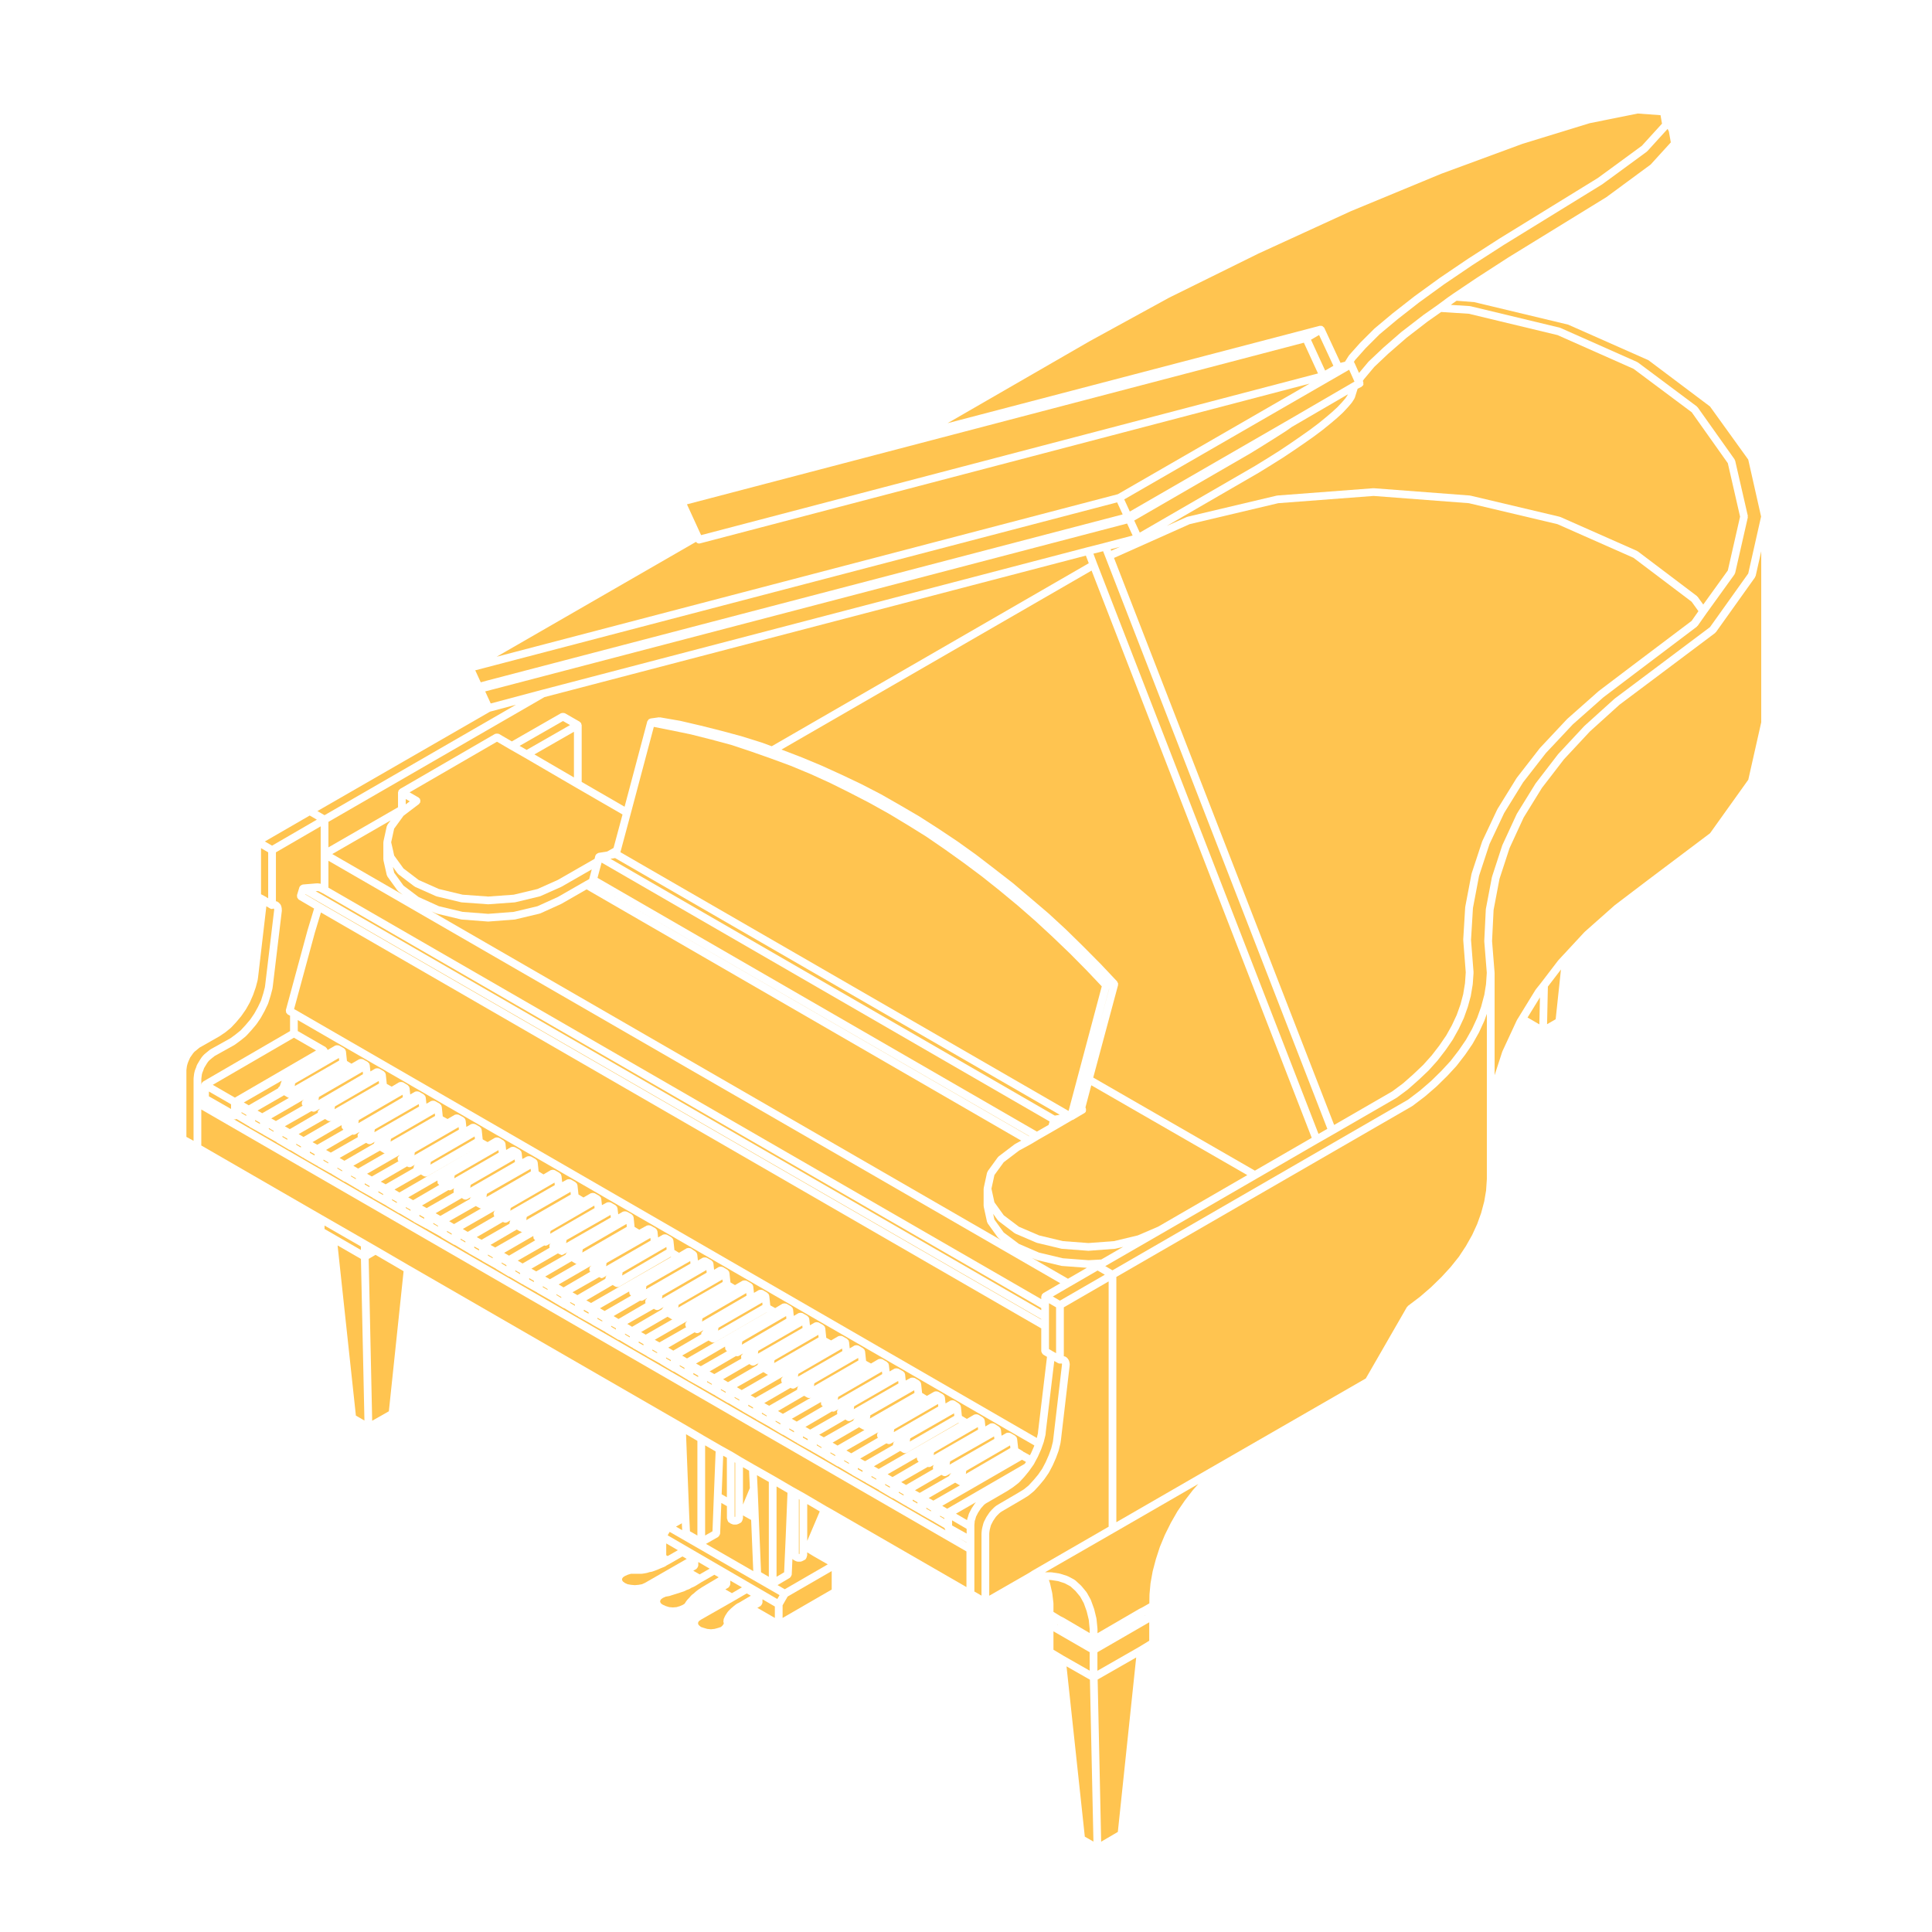 <svg fill="#FFC450" xmlns="http://www.w3.org/2000/svg" xmlns:xlink="http://www.w3.org/1999/xlink" version="1.1" x="0px" y="0px" viewBox="0 0 100 100" enable-background="new 0 0 100 100" xml:space="preserve"><path fill="#FFC450" d="M24.307,62.067c0.003-0.015,0.018-0.023,0.025-0.037c0.006-0.013,0.002-0.027,0.011-0.039  c0.008-0.011,0.022-0.01,0.032-0.019c0.006-0.005,0.007-0.014,0.014-0.019l-0.194,0.112c-0.032,0.019-0.066,0.027-0.1,0.027h-0.01  c-0.041,0-0.082-0.013-0.118-0.038l-0.062-0.045l-1.357,0.787l0.244,0.139L24.307,62.067z"></path><path fill="#FFC450" d="M23.491,61.726c-0.001-0.002-0.003-0.002-0.004-0.004c-0.006-0.011,0-0.022-0.003-0.033  c-0.009-0.025-0.01-0.047-0.008-0.073c0.001-0.027,0.004-0.048,0.016-0.072c0.005-0.011,0-0.023,0.008-0.033  c0.01-0.014,0.027-0.015,0.039-0.025c0.001,0,0.001-0.002,0.002-0.002l-0.173,0.1c-0.031,0.019-0.066,0.027-0.1,0.027h-0.01  c-0.016,0-0.029-0.011-0.044-0.015l-1.372,0.801l0.241,0.134L23.491,61.726z"></path><polygon fill="#FFC450" points="22.672,63.447 22.428,63.299 22.428,63.351 22.672,63.487 "></polygon><polygon fill="#FFC450" points="23.379,63.851 23.134,63.711 23.134,63.763 23.379,63.907 "></polygon><polygon fill="#FFC450" points="24.088,64.257 23.84,64.114 23.84,64.163 24.088,64.31 "></polygon><path fill="#FFC450" d="M24.889,62.556c-0.004-0.001-0.006-0.005-0.01-0.006c-0.007-0.001-0.013-0.005-0.02-0.008  c-0.01-0.003-0.02-0.002-0.029-0.007l-0.026-0.014c-0.007-0.006-0.017-0.006-0.023-0.013l-0.155-0.083l-1.377,0.784l0.251,0.149  L24.889,62.556z"></path><polygon fill="#FFC450" points="33.458,66.567 33.436,66.731 35.739,65.402 35.725,65.273 "></polygon><path fill="#FFC450" d="M34.739,65.062l-0.02-0.012l-2.66,1.541c-0.031,0.019-0.066,0.027-0.1,0.027h-0.012  c-0.035,0-0.069-0.009-0.101-0.027l-0.136-0.08l-1.361,0.795l0.242,0.136L34.739,65.062z"></path><path fill="#FFC450" d="M22.736,61.33c-0.021-0.012-0.034-0.03-0.048-0.048c-0.008-0.009-0.022-0.006-0.029-0.017  c-0.002-0.005,0-0.01-0.002-0.014c-0.011-0.023-0.008-0.048-0.01-0.073c-0.002-0.027-0.009-0.052,0-0.076c0-0.001,0-0.001,0-0.002  l-1.518,0.875l0.254,0.146L22.736,61.33z"></path><polygon fill="#FFC450" points="21.247,62.614 21.001,62.478 21.001,62.525 21.247,62.672 "></polygon><polygon fill="#FFC450" points="21.955,63.021 21.708,62.881 21.708,62.948 21.955,63.087 "></polygon><path fill="#FFC450" d="M28.447,64.584c-0.003-0.006,0-0.013-0.002-0.02c-0.009-0.025-0.01-0.046-0.009-0.073  c0.001-0.026,0.003-0.048,0.015-0.071c0.005-0.011,0-0.023,0.007-0.033c0.009-0.014,0.027-0.015,0.039-0.025  c0.004-0.004,0.006-0.011,0.011-0.014l-0.176,0.102c-0.031,0.019-0.066,0.027-0.1,0.027H28.22c-0.016,0-0.03-0.01-0.046-0.014  l-1.375,0.787l0.249,0.148L28.447,64.584z"></path><polygon fill="#FFC450" points="34.287,67.053 34.265,67.213 36.577,65.872 36.563,65.736 "></polygon><path fill="#FFC450" d="M27.702,64.197l-0.037-0.031c-0.012-0.01-0.011-0.026-0.02-0.039c-0.006-0.008-0.019-0.005-0.024-0.014  c-0.008-0.014-0.001-0.029-0.005-0.045c-0.008-0.025-0.012-0.046-0.009-0.072c0.001-0.008-0.004-0.015-0.002-0.022l-1.511,0.873  l0.253,0.146L27.702,64.197z"></path><path fill="#FFC450" d="M25.595,62.954c-0.002-0.002-0.002-0.005-0.004-0.007c-0.006-0.007-0.017-0.004-0.022-0.012  c-0.01-0.015-0.004-0.033-0.01-0.049c-0.009-0.025-0.016-0.046-0.015-0.072c0.001-0.026,0.01-0.047,0.021-0.071  c0.007-0.015,0.003-0.033,0.015-0.047c0.007-0.008,0.018-0.007,0.025-0.014c0.008-0.007,0.008-0.02,0.017-0.025l0.006-0.005  l-1.673,0.959l0.253,0.151L25.595,62.954z"></path><polygon fill="#FFC450" points="27.636,66.299 27.391,66.157 27.391,66.222 27.636,66.358 "></polygon><path fill="#FFC450" d="M29.271,64.94c0.003-0.016,0.016-0.024,0.022-0.038c0.006-0.012,0.002-0.026,0.01-0.037  c0.009-0.012,0.025-0.012,0.036-0.021s0.013-0.024,0.025-0.031l-0.206,0.12c-0.032,0.019-0.066,0.027-0.101,0.027  c-0.022,0-0.035-0.025-0.057-0.032c-0.019-0.005-0.039-0.006-0.057-0.017l-0.063-0.038l-1.373,0.793l0.247,0.141L29.271,64.94z"></path><polygon fill="#FFC450" points="26.917,65.89 26.671,65.751 26.671,65.803 26.917,65.949 "></polygon><polygon fill="#FFC450" points="26.21,65.484 25.964,65.348 25.964,65.397 26.21,65.545 "></polygon><polygon fill="#FFC450" points="24.796,64.657 24.549,64.519 24.549,64.586 24.796,64.726 "></polygon><path fill="#FFC450" d="M26.373,63.336c-0.003-0.02-0.001-0.035,0.001-0.055c0.003-0.027,0.012-0.047,0.025-0.07  c0.007-0.013,0.004-0.029,0.015-0.041c0.008-0.01,0.021-0.008,0.031-0.015c0.002-0.002,0.003-0.006,0.006-0.008l-0.194,0.112  c-0.023,0.014-0.048,0.017-0.072,0.02c-0.009,0.002-0.016,0.011-0.024,0.011c-0.006,0-0.009-0.006-0.015-0.007  c-0.034-0.002-0.068-0.01-0.099-0.03l-0.013-0.009l-1.358,0.789l0.247,0.137L26.373,63.336z"></path><path fill="#FFC450" d="M27.057,63.751c-0.02,0.007-0.04,0.017-0.06,0.017c-0.021,0-0.034-0.024-0.054-0.031  c-0.02-0.004-0.04-0.005-0.058-0.016l-0.137-0.08l-1.36,0.794l0.242,0.135L27.057,63.751z"></path><polygon fill="#FFC450" points="25.503,65.083 25.256,64.935 25.256,64.991 25.503,65.129 "></polygon><path fill="#FFC450" d="M36.302,69.058c-0.001-0.024-0.009-0.046-0.001-0.068c0.001-0.004-0.001-0.008,0-0.012  c0.008-0.021,0.029-0.028,0.043-0.044c0.015-0.02,0.021-0.045,0.044-0.058l0.007-0.004l0.007-0.021l-0.22,0.126  c-0.031,0.018-0.065,0.026-0.1,0.026c-0.029,0-0.059-0.007-0.087-0.021l-0.042-0.021l-1.365,0.793l0.262,0.153L36.302,69.058z"></path><polygon fill="#FFC450" points="31.174,68.355 30.925,68.207 30.925,68.265 31.174,68.403 "></polygon><polygon fill="#FFC450" points="35.125,67.535 35.105,67.68 37.406,66.353 37.393,66.226 "></polygon><polygon fill="#FFC450" points="31.88,68.757 31.634,68.62 31.634,68.671 31.88,68.818 "></polygon><path fill="#FFC450" d="M33.411,67.455c-0.003-0.006,0-0.013-0.002-0.019c-0.009-0.025-0.011-0.047-0.009-0.073  c0.001-0.026,0.003-0.048,0.015-0.072c0.005-0.011,0-0.023,0.007-0.033c0.009-0.014,0.026-0.014,0.038-0.024  c0.011-0.011,0.014-0.028,0.028-0.037l0.009-0.005l0.003-0.009l-0.207,0.12c-0.031,0.019-0.066,0.027-0.1,0.027h-0.01  c-0.017,0-0.034-0.004-0.051-0.009l-1.372,0.799l0.253,0.15L33.411,67.455z"></path><path fill="#FFC450" d="M39.692,67.922l-0.005-0.002l-2.665,1.543c-0.031,0.019-0.066,0.027-0.1,0.027h-0.01  c-0.034,0-0.068-0.009-0.099-0.026l-0.14-0.08l-1.365,0.779l0.251,0.149L39.692,67.922z"></path><polygon fill="#FFC450" points="41.321,71.113 41.301,71.256 43.601,69.932 43.587,69.799 "></polygon><polygon fill="#FFC450" points="38.42,69.436 38.398,69.6 40.703,68.255 40.689,68.119 "></polygon><polygon fill="#FFC450" points="32.599,69.172 32.352,69.028 32.352,69.077 32.599,69.223 "></polygon><polygon fill="#FFC450" points="42.15,71.6 42.13,71.746 44.432,70.415 44.418,70.287 "></polygon><polygon fill="#FFC450" points="40.089,70.406 40.068,70.552 42.37,69.223 42.356,69.091 "></polygon><polygon fill="#FFC450" points="39.25,69.917 39.229,70.066 41.54,68.734 41.526,68.607 "></polygon><path fill="#FFC450" d="M31.295,67.855l1.367-0.79l-0.028-0.022c-0.011-0.009-0.01-0.024-0.019-0.034  c-0.006-0.008-0.019-0.005-0.024-0.014c-0.009-0.014-0.003-0.03-0.008-0.046c-0.009-0.025-0.014-0.046-0.013-0.072  c0-0.011-0.008-0.021-0.005-0.031l-1.51,0.869l0.239,0.141H31.295z"></path><polygon fill="#FFC450" points="35.428,70.802 35.181,70.662 35.181,70.712 35.428,70.859 "></polygon><polygon fill="#FFC450" points="28.343,66.723 28.097,66.573 28.097,66.625 28.343,66.765 "></polygon><polygon fill="#FFC450" points="34.721,70.396 34.476,70.26 34.476,70.31 34.721,70.455 "></polygon><path fill="#FFC450" d="M34.24,67.785c0.008-0.021,0.028-0.03,0.041-0.047c0.015-0.018,0.02-0.042,0.041-0.055l0.01-0.006  l0.006-0.019l-0.218,0.125c-0.031,0.018-0.065,0.026-0.1,0.026h-0.01c-0.035,0-0.069-0.009-0.101-0.027l-0.065-0.038l-1.376,0.782  l0.249,0.149L34.24,67.785z"></path><polygon fill="#FFC450" points="39.468,67.543 39.455,67.416 37.187,68.725 37.166,68.873 "></polygon><polygon fill="#FFC450" points="36.359,68.242 36.337,68.404 38.641,67.062 38.626,66.929 "></polygon><polygon fill="#FFC450" points="33.306,69.576 33.06,69.435 33.06,69.498 33.306,69.637 "></polygon><path fill="#FFC450" d="M34.803,68.288c-0.019-0.005-0.038-0.005-0.055-0.016l-0.198-0.118l-1.367,0.792l0.241,0.135L34.803,68.288z  "></path><polygon fill="#FFC450" points="34.013,69.997 33.767,69.85 33.767,69.905 34.013,70.042 "></polygon><path fill="#FFC450" d="M35.52,68.691c-0.004-0.005-0.005-0.011-0.009-0.016c-0.007-0.009-0.021-0.006-0.026-0.016  c-0.007-0.013,0-0.026-0.005-0.04c-0.008-0.025-0.011-0.046-0.009-0.072c0.002-0.027,0.008-0.048,0.02-0.071  c0.006-0.013,0.002-0.027,0.011-0.038c0.009-0.012,0.024-0.011,0.035-0.02c0.01-0.01,0.012-0.024,0.024-0.031l0.004-0.002  l0.002-0.006l-1.676,0.968l0.241,0.135L35.52,68.691z"></path><polygon fill="#FFC450" points="12.501,57.612 12.747,57.759 12.747,57.706 12.501,57.565 "></polygon><path fill="#FFC450" d="M18.518,58.86c-0.008-0.018,0-0.038-0.002-0.058c-0.003-0.025-0.011-0.049-0.004-0.074  c0.002-0.005-0.002-0.01,0-0.016c0.008-0.021,0.029-0.03,0.042-0.047c0.013-0.017,0.016-0.039,0.034-0.052l0.016-0.011l0.005-0.015  l-0.204,0.118c-0.032,0.019-0.066,0.027-0.1,0.027h-0.011c-0.018,0-0.036-0.003-0.054-0.008l-1.365,0.796l0.246,0.139L18.518,58.86z  "></path><polygon fill="#FFC450" points="16.993,60.171 16.744,60.021 16.744,60.077 16.993,60.216 "></polygon><polygon fill="#FFC450" points="17.709,60.579 17.463,60.438 17.463,60.481 17.709,60.629 "></polygon><path fill="#FFC450" d="M19.347,59.198c0.004-0.017,0.014-0.027,0.022-0.043c0.006-0.013,0.002-0.027,0.011-0.038  c0.01-0.012,0.025-0.011,0.037-0.02c0.004-0.005,0.006-0.011,0.011-0.015l-0.194,0.112c-0.032,0.019-0.066,0.027-0.1,0.027h-0.012  c-0.035,0-0.07-0.009-0.102-0.028l-0.07-0.041l-1.371,0.782l0.248,0.146L19.347,59.198z"></path><polygon fill="#FFC450" points="18.419,60.987 18.169,60.844 18.169,60.889 18.419,61.036 "></polygon><path fill="#FFC450" d="M19.913,59.691c-0.018-0.005-0.036-0.005-0.053-0.015l-0.2-0.118l-1.372,0.781l0.249,0.146L19.913,59.691z"></path><path fill="#FFC450" d="M16.421,59.252l1.354-0.778l-0.027-0.021c-0.015-0.011-0.015-0.03-0.026-0.044  c-0.007-0.009-0.021-0.006-0.027-0.016c-0.007-0.013-0.001-0.025-0.005-0.039c-0.009-0.024-0.011-0.046-0.01-0.072  c0.001-0.016-0.006-0.03-0.001-0.045l-1.504,0.88l0.243,0.132C16.42,59.25,16.42,59.252,16.421,59.252z"></path><polygon fill="#FFC450" points="14.871,58.938 14.622,58.797 14.622,58.851 14.871,58.997 "></polygon><path fill="#FFC450" d="M16.453,57.594C16.453,57.594,16.453,57.594,16.453,57.594c-0.001-0.027-0.008-0.051,0.001-0.076  c0.001-0.004-0.002-0.009,0-0.014c0.009-0.021,0.031-0.028,0.046-0.045c0.015-0.016,0.02-0.039,0.04-0.05l0.004-0.002l0.006-0.018  l-0.212,0.123c0,0,0,0,0,0l-0.005,0.003c-0.032,0.019-0.066,0.027-0.1,0.027c-0.029,0-0.058-0.006-0.085-0.02l-0.024-0.012  l-1.38,0.785l0.256,0.149L16.453,57.594z"></path><path fill="#FFC450" d="M18.064,57.486l-0.894,0.518c-0.031,0.019-0.066,0.027-0.1,0.027H17.06c-0.035,0-0.071-0.01-0.103-0.029  l-0.136-0.082l-1.363,0.78l0.251,0.15L18.064,57.486z"></path><polygon fill="#FFC450" points="16.283,59.742 16.039,59.604 16.039,59.67 16.283,59.81 "></polygon><polygon fill="#FFC450" points="15.576,59.339 15.332,59.202 15.332,59.251 15.576,59.396 "></polygon><polygon fill="#FFC450" points="21.47,59.648 21.45,59.796 23.752,58.468 23.738,58.339 "></polygon><polygon fill="#FFC450" points="20.236,58.945 20.217,59.088 22.519,57.763 22.505,57.631 "></polygon><polygon fill="#FFC450" points="18.57,57.975 18.548,58.137 20.85,56.794 20.836,56.662 "></polygon><polygon fill="#FFC450" points="19.399,58.457 19.379,58.602 21.69,57.275 21.676,57.146 "></polygon><polygon fill="#FFC450" points="19.125,61.388 18.879,61.248 18.879,61.31 19.125,61.447 "></polygon><polygon fill="#FFC450" points="24.581,58.953 24.567,58.822 22.298,60.139 22.278,60.281 "></polygon><polygon fill="#FFC450" points="19.831,61.803 19.586,61.657 19.586,61.717 19.831,61.854 "></polygon><polygon fill="#FFC450" points="20.54,62.212 20.292,62.071 20.292,62.12 20.54,62.267 "></polygon><path fill="#FFC450" d="M20.629,60.103c-0.011-0.012-0.026-0.02-0.034-0.035c-0.002-0.005,0-0.01-0.001-0.015  c-0.011-0.024-0.007-0.049-0.008-0.075s-0.006-0.05,0.003-0.074c0.002-0.005-0.002-0.011,0-0.016  c0.009-0.021,0.031-0.026,0.046-0.042c0.014-0.017,0.02-0.039,0.04-0.05l0.004-0.002l0.003-0.009l-1.683,0.97l0.246,0.139  L20.629,60.103z"></path><path fill="#FFC450" d="M21.4,60.469c-0.002-0.015,0.009-0.028,0.01-0.043c0.001-0.027,0.006-0.048,0.018-0.072  c0.005-0.011,0.001-0.024,0.008-0.034c0.009-0.013,0.025-0.013,0.036-0.022c0.007-0.006,0.009-0.016,0.017-0.021l-0.193,0.111  c-0.032,0.019-0.066,0.027-0.1,0.027c-0.038,0-0.075-0.011-0.109-0.032l-0.017-0.011l-1.36,0.79l0.25,0.138L21.4,60.469z"></path><polygon fill="#FFC450" points="30.163,64.664 30.14,64.831 32.443,63.5 32.428,63.351 "></polygon><path fill="#FFC450" d="M29.843,65.417c-0.021-0.005-0.042-0.005-0.06-0.017l-0.198-0.12l-1.367,0.795l0.244,0.138L29.843,65.417z"></path><polygon fill="#FFC450" points="34.504,64.673 34.491,64.543 32.225,65.857 32.203,66.021 "></polygon><polygon fill="#FFC450" points="31.395,65.372 31.372,65.541 33.678,64.211 33.663,64.075 "></polygon><polygon fill="#FFC450" points="27.262,62.989 27.24,63.153 29.544,61.828 29.529,61.691 "></polygon><polygon fill="#FFC450" points="28.496,63.715 28.476,63.859 30.776,62.531 30.762,62.4 "></polygon><polygon fill="#FFC450" points="29.324,64.183 29.301,64.344 31.615,63.017 31.602,62.885 "></polygon><path fill="#FFC450" d="M30.555,65.823c-0.013-0.014-0.029-0.024-0.039-0.042c-0.006-0.012,0-0.024-0.003-0.037  c-0.008-0.025-0.008-0.047-0.006-0.073c0.003-0.026,0.008-0.047,0.021-0.07c0.006-0.012,0.002-0.024,0.01-0.035  c0.01-0.012,0.026-0.011,0.037-0.021c0.012-0.01,0.015-0.026,0.029-0.033l0.001-0.001l0.001-0.003l-1.689,0.975l0.252,0.151  L30.555,65.823z"></path><polygon fill="#FFC450" points="30.465,67.93 30.219,67.792 30.219,67.86 30.465,67.998 "></polygon><path fill="#FFC450" d="M15.667,57.229c-0.003-0.004-0.003-0.009-0.007-0.013c-0.006-0.008-0.02-0.005-0.025-0.015  c-0.008-0.014-0.001-0.028-0.005-0.042c-0.008-0.025-0.012-0.046-0.01-0.073c0.002-0.026,0.009-0.046,0.021-0.069  c0.007-0.014,0.002-0.029,0.012-0.041c0.009-0.011,0.023-0.01,0.033-0.018c0.01-0.009,0.011-0.023,0.023-0.03l0.007-0.004  l0.001-0.005l-1.677,0.97l0.24,0.134L15.667,57.229z"></path><polygon fill="#FFC450" points="29.758,67.527 29.512,67.391 29.512,67.438 29.758,67.586 "></polygon><path fill="#FFC450" d="M31.332,66.19c0-0.006,0.004-0.012,0.004-0.018c0.001-0.026,0.006-0.048,0.018-0.071  c0.005-0.013,0.001-0.027,0.009-0.039s0.023-0.012,0.034-0.021c0.007-0.007,0.009-0.018,0.017-0.023l-0.192,0.112  c-0.032,0.019-0.066,0.027-0.101,0.027c-0.021,0-0.034-0.024-0.054-0.031c-0.009-0.002-0.018-0.006-0.026-0.01  c-0.003-0.001-0.006,0-0.009-0.002l-0.011-0.005c-0.003-0.002-0.008-0.003-0.011-0.005l-1.378,0.784l0.254,0.147L31.332,66.19z"></path><polygon fill="#FFC450" points="29.051,67.133 28.803,66.989 28.803,67.034 29.051,67.181 "></polygon><polygon fill="#FFC450" points="43.383,72.305 43.363,72.45 45.664,71.123 45.649,70.99 "></polygon><path fill="#FFC450" d="M14.394,56.329c0.001-0.005,0.007-0.008,0.009-0.013c0.005-0.012,0-0.023,0.007-0.034  c0.009-0.014,0.026-0.015,0.038-0.025c0.011-0.011,0.013-0.027,0.026-0.035l0.007-0.004l0.1-0.283l-1.961,1.128l0.254,0.147  L14.394,56.329z"></path><polygon fill="#FFC450" points="13.455,58.115 13.207,57.973 13.207,58.036 13.455,58.175 "></polygon><polygon fill="#FFC450" points="14.162,58.536 13.915,58.386 13.915,58.439 14.162,58.579 "></polygon><path fill="#FFC450" d="M14.959,56.823c-0.021-0.004-0.043-0.006-0.063-0.018l-0.194-0.115L14.7,56.691  c-0.004,0.004-0.011,0.002-0.016,0.006c-0.004,0.002-0.004,0.008-0.008,0.01l-1.347,0.776l0.243,0.137L14.959,56.823z"></path><polygon fill="#FFC450" points="25.201,61.794 25.178,61.96 27.48,60.629 27.466,60.498 "></polygon><path fill="#FFC450" d="M24.802,59.33L24.802,59.33l-2.669,1.541c-0.032,0.019-0.066,0.027-0.1,0.027h-0.009  c-0.034,0-0.069-0.009-0.101-0.027l-0.14-0.081l-1.364,0.781l0.253,0.151L24.802,59.33z"></path><polygon fill="#FFC450" points="26.434,62.523 26.413,62.667 28.715,61.341 28.701,61.211 "></polygon><polygon fill="#FFC450" points="24.361,61.328 24.34,61.479 26.653,60.145 26.639,60.013 "></polygon><polygon fill="#FFC450" points="23.533,60.842 23.512,60.989 25.813,59.66 25.8,59.532 "></polygon><polygon fill="#FFC450" points="36.844,71.632 36.598,71.484 36.598,71.537 36.844,71.677 "></polygon><polygon fill="#FFC450" points="44.213,72.791 44.192,72.938 46.503,71.607 46.49,71.478 "></polygon><polygon fill="#FFC450" points="48.968,79.23 48.966,79.228 48.955,79.223 "></polygon><path fill="#FFC450" d="M15.307,52.276c0.001,0.001,0.001,0.002,0.002,0.003c0.001,0,0.002,0,0.003,0l38.352,22.149l0.059-0.239  l0.011-0.123c0-0.001,0.001-0.002,0.001-0.003c0-0.002,0-0.003,0-0.004l0.457-3.829l-0.198-0.116  c-0.008-0.005-0.009-0.015-0.015-0.021c-0.021-0.016-0.032-0.036-0.046-0.06c-0.013-0.022-0.024-0.041-0.028-0.067  c-0.001-0.009-0.01-0.015-0.01-0.024v-1.184L16.612,47.231l-0.317,1.049l-1.073,3.95L15.307,52.276z"></path><polygon fill="#FFC450" points="53.036,75.77 53.106,75.671 52.899,75.557 48.771,77.941 49.027,78.091 "></polygon><path fill="#FFC450" d="M13.876,51.94c-0.001,0.004,0.001,0.008,0,0.012l-0.173,0.361c-0.001,0.002-0.003,0.003-0.005,0.005  c-0.001,0.002,0,0.004,0,0.006l-0.191,0.346c-0.001,0.003-0.005,0.002-0.007,0.004c-0.002,0.004,0,0.008-0.002,0.012l-0.221,0.324  c-0.002,0.003-0.007,0.002-0.009,0.005c-0.003,0.004-0.001,0.009-0.004,0.012l-0.255,0.301c-0.001,0.001-0.002,0.001-0.003,0.002  c-0.001,0.001,0,0.003-0.002,0.005l-0.261,0.283c-0.003,0.004-0.01,0.002-0.014,0.006s-0.003,0.011-0.008,0.015l-0.274,0.221  c-0.001,0.001-0.003,0.001-0.005,0.002c-0.001,0.001-0.001,0.002-0.002,0.003l-0.281,0.207c-0.004,0.003-0.01,0.002-0.014,0.005  c-0.004,0.002-0.004,0.007-0.007,0.009l-1.027,0.572l-0.088,0.071c0,0.001-0.001,0-0.002,0.001l-0.096,0.077c0,0,0,0.001,0,0.001  l-0.089,0.074l-0.073,0.083l-0.067,0.1l-0.072,0.12c0,0,0,0-0.001,0l-0.059,0.1l-0.044,0.126c-0.001,0.003-0.003,0.003-0.004,0.006  c0,0.002,0,0.003,0,0.005l-0.044,0.106l-0.024,0.096l-0.017,0.13l-0.009,0.085v0.301c0-0.005,0.004-0.007,0.004-0.012  c0.002-0.018,0.006-0.031,0.013-0.048c0.003-0.008-0.001-0.018,0.003-0.026s0.016-0.009,0.021-0.017  c0.011-0.015,0.021-0.024,0.036-0.035c0.007-0.006,0.008-0.017,0.016-0.021l4.499-2.612v-0.795l-0.119-0.064  c-0.017-0.01-0.021-0.029-0.035-0.042c-0.019-0.02-0.037-0.034-0.047-0.059s-0.009-0.047-0.009-0.073  c0-0.019-0.012-0.035-0.007-0.055l1.114-4.104c0-0.001,0.001-0.001,0.001-0.002c0-0.001,0-0.002,0-0.003l0.346-1.145l-0.795-0.465  c-0.017-0.01-0.021-0.03-0.033-0.044c-0.019-0.02-0.035-0.034-0.044-0.059c-0.01-0.024-0.008-0.047-0.007-0.073  c0-0.019-0.011-0.036-0.005-0.055l0.123-0.406c0.002-0.008,0.012-0.011,0.015-0.019c0.003-0.008-0.001-0.016,0.003-0.023  c0.003-0.006,0.011-0.006,0.015-0.012c0.011-0.016,0.024-0.023,0.039-0.035c0.016-0.013,0.029-0.024,0.048-0.032  c0.014-0.006,0.024-0.01,0.039-0.013c0.006-0.001,0.009-0.007,0.016-0.008l0.707-0.059c0.003-0.001,0.005,0.003,0.008,0.002  c0.003,0,0.005-0.003,0.008-0.003h0.09c0.009,0,0.015,0.009,0.023,0.01c0.008,0.001,0.016-0.006,0.024-0.004l0.068,0.017v-1.539  v-1.435l-2.317,1.345v2.535c0.002,0.001,0.004,0.002,0.007,0.003c0.015,0.003,0.028-0.006,0.042,0.002l0.031,0.016  c0.007,0.004,0.008,0.013,0.015,0.017c0.007,0.005,0.015,0.001,0.021,0.006l0.027,0.021l0.018,0.012  c0.015,0.01,0.017,0.029,0.028,0.042c0.011,0.012,0.028,0.012,0.036,0.027l0.021,0.039c0.001,0.003,0,0.006,0.001,0.009  c0.001,0.002,0.004,0.002,0.006,0.005l0.01,0.021l0.018,0.038c0.007,0.015-0.001,0.029,0.002,0.044  c0.003,0.016,0.017,0.025,0.017,0.042v0.034l0.004,0.015c0.003,0.013-0.006,0.024-0.005,0.037c0.001,0.014,0.012,0.023,0.01,0.037  l-0.467,3.902c0,0.001-0.001,0.001-0.001,0.002l0,0.001l-0.019,0.141c0,0.005-0.005,0.008-0.006,0.012  c-0.001,0.005,0.002,0.009,0.001,0.013l-0.09,0.342c0,0.002-0.002,0.003-0.003,0.005c0,0.001,0.001,0.003,0,0.005l-0.122,0.387  C13.884,51.933,13.878,51.936,13.876,51.94z"></path><polygon fill="#FFC450" points="16.705,46.238 16.562,46.163 16.496,46.132 16.46,46.123 16.398,46.123 16.34,46.128 53.895,67.814   53.895,67.706 16.706,46.238 "></polygon><polygon fill="#FFC450" points="53.895,68.297 53.895,68.276 15.805,46.28 15.801,46.295 16.595,46.76 16.596,46.761 "></polygon><polygon fill="#FFC450" points="76.727,43.542 76.727,43.529 77.497,41.896 77.506,41.889 77.508,41.876 78.498,40.274   78.508,40.268 78.51,40.257 79.701,38.724 79.71,38.719 79.713,38.71 81.115,37.216 81.125,37.212 81.129,37.203 82.729,35.787   82.736,35.784 82.74,35.777 84.469,34.467 87.558,32.137 87.91,31.634 87.559,31.146 84.55,28.872 80.614,27.131 76.027,26.045   71.095,25.67 66.161,26.045 61.578,27.13 57.661,28.879 69.055,58.227 72.061,56.491 72.622,56.074 73.16,55.599 73.16,55.598   73.662,55.122 74.106,54.627 74.5,54.116 74.858,53.593 75.148,53.072 75.398,52.537 75.594,51.988 75.741,51.436 75.739,51.429   75.828,50.896 75.867,50.328 75.737,48.665 75.742,48.651 75.736,48.638 75.838,46.962 75.844,46.949 75.841,46.937 76.164,45.239   76.172,45.228 76.17,45.214 76.717,43.552 "></polygon><path fill="#FFC450" d="M85.243,7.838c-0.005,0.005-0.005,0.013-0.011,0.018l-2.294,1.68c-0.003,0.002-0.007,0.001-0.009,0.003  c-0.002,0.001-0.002,0.005-0.004,0.006l-5.09,3.133l-1.625,1.046c-0.001,0,0,0.001-0.001,0.001l-1.464,0.992l-1.303,0.945  c0,0,0,0-0.001,0.001l-1.099,0.859l0,0l-0.934,0.78l-0.723,0.722l-0.545,0.611l-0.066,0.104c0.006,0.007,0.016,0.008,0.02,0.016  c0.002,0.003,0,0.007,0.002,0.01c0.002,0.004,0.006,0.004,0.008,0.008l0.239,0.532l0.485-0.579c0.003-0.004,0.008-0.003,0.012-0.006  c0.002-0.003,0.002-0.008,0.004-0.011L71.596,18c0.002-0.001,0.003,0,0.004-0.001c0.002-0.002,0.001-0.004,0.002-0.005l0.93-0.809  c0.002-0.002,0.006-0.001,0.008-0.002c0.001-0.002,0-0.004,0.002-0.005l1.121-0.865c0.001-0.001,0.003,0,0.004-0.001  c0.002-0.001,0.002-0.004,0.003-0.005l0.75-0.527l0.539-0.399c0.001-0.001,0.003,0,0.003-0.001c0.002,0,0.001-0.001,0.002-0.002  l0.247-0.172c0.002-0.002,0.004-0.003,0.007-0.005l0.007-0.005c0.001,0,0.001,0,0.002,0c0.001-0.001,0.001-0.002,0.001-0.002  l1.207-0.811h0.002c0-0.001,0-0.002,0.001-0.002l1.625-1.051c0.001-0.001,0.001,0,0.003,0c0-0.001,0-0.002,0-0.002l5.084-3.126  l2.288-1.686l1.043-1.146l-0.101-0.562l-0.064-0.137l-1.053,1.157C85.258,7.835,85.249,7.833,85.243,7.838z"></path><polygon fill="#FFC450" points="41.097,74.073 40.852,73.937 40.852,73.991 41.097,74.136 "></polygon><path fill="#FFC450" d="M42.588,72.789c-0.022-0.014-0.042-0.029-0.057-0.05c-0.006-0.008-0.017-0.005-0.021-0.013  c-0.001-0.002,0-0.005-0.001-0.008c-0.012-0.022-0.007-0.048-0.01-0.074c-0.002-0.026-0.012-0.051-0.004-0.076  c0-0.001,0-0.001,0-0.002l-1.512,0.869l0.254,0.146L42.588,72.789z"></path><path fill="#FFC450" d="M44.159,73.53c0.004-0.015,0.014-0.024,0.021-0.038c0.005-0.01,0-0.022,0.008-0.032  c0.009-0.013,0.026-0.013,0.038-0.023c0.007-0.007,0.01-0.017,0.019-0.022l-0.196,0.113c-0.032,0.019-0.066,0.027-0.1,0.027h-0.011  c-0.04,0-0.08-0.012-0.115-0.036l-0.064-0.045l-1.357,0.789l0.239,0.132L44.159,73.53z"></path><polygon fill="#FFC450" points="42.522,74.908 42.277,74.76 42.277,74.812 42.522,74.952 "></polygon><path fill="#FFC450" d="M43.34,73.191c-0.006-0.01,0-0.02-0.004-0.03c-0.01-0.024-0.01-0.046-0.01-0.072  c0-0.027,0.002-0.049,0.013-0.073c0.004-0.01,0-0.021,0.006-0.031c0.009-0.015,0.027-0.016,0.039-0.027  c0.008-0.008,0.01-0.019,0.02-0.025l-0.186,0.107c-0.031,0.019-0.066,0.027-0.1,0.027h-0.009c-0.016,0-0.03-0.01-0.045-0.014  l-1.374,0.803l0.245,0.139L43.34,73.191z"></path><polygon fill="#FFC450" points="41.807,74.482 41.56,74.345 41.56,74.411 41.807,74.548 "></polygon><path fill="#FFC450" d="M41.984,72.335c-0.031,0.018-0.064,0.026-0.098,0.026h-0.011c-0.034,0-0.068-0.009-0.1-0.027l-0.154-0.089  l-1.351,0.789l0.251,0.147L41.984,72.335z"></path><path fill="#FFC450" d="M40.485,71.561C40.485,71.56,40.484,71.56,40.485,71.561c-0.009-0.011-0.025-0.008-0.032-0.019  c-0.003-0.005,0-0.011-0.002-0.015c-0.013-0.023-0.011-0.048-0.014-0.074c-0.002-0.026-0.009-0.05-0.001-0.075  c0.001-0.005-0.002-0.011,0-0.016c0.007-0.02,0.028-0.026,0.04-0.041c0.014-0.019,0.018-0.043,0.039-0.056l0.013-0.009l0.003-0.008  l-1.677,0.97l0.242,0.136L40.485,71.561z"></path><polygon fill="#FFC450" points="39.685,73.27 39.436,73.12 39.436,73.177 39.685,73.315 "></polygon><path fill="#FFC450" d="M41.261,71.929c-0.003-0.017-0.001-0.03,0-0.047c0.002-0.026,0.012-0.046,0.024-0.07  c0.007-0.015,0.004-0.032,0.016-0.046c0.007-0.008,0.019-0.007,0.026-0.013c0.004-0.004,0.005-0.011,0.01-0.015l-0.193,0.111  c-0.023,0.014-0.048,0.017-0.073,0.02c-0.008,0.002-0.014,0.011-0.022,0.011c-0.003,0-0.005-0.004-0.009-0.004  c-0.038-0.001-0.075-0.012-0.109-0.034l-0.012-0.009l-1.36,0.79l0.25,0.14L41.261,71.929z"></path><polygon fill="#FFC450" points="40.392,73.672 40.145,73.534 40.145,73.583 40.392,73.73 "></polygon><polygon fill="#FFC450" points="44.645,76.115 44.4,75.979 44.4,76.05 44.645,76.187 "></polygon><polygon fill="#FFC450" points="43.232,75.314 42.983,75.172 42.983,75.222 43.232,75.369 "></polygon><path fill="#FFC450" d="M46.218,74.801c-0.002-0.016,0.007-0.028,0.008-0.044c0.001-0.027,0.006-0.048,0.018-0.071  c0.006-0.012,0.001-0.026,0.01-0.037c0.009-0.012,0.025-0.012,0.036-0.021c0.008-0.007,0.009-0.017,0.018-0.022l-0.198,0.114  c-0.022,0.014-0.047,0.017-0.072,0.02c-0.01,0.002-0.017,0.012-0.026,0.012c-0.007,0-0.01-0.008-0.018-0.009  c-0.032-0.003-0.063-0.009-0.092-0.027l-0.017-0.011l-1.359,0.789l0.248,0.137L46.218,74.801z"></path><polygon fill="#FFC450" points="49.394,73.285 49.38,73.153 47.114,74.45 47.091,74.615 "></polygon><polygon fill="#FFC450" points="46.283,73.982 46.263,74.127 48.565,72.799 48.551,72.67 "></polygon><polygon fill="#FFC450" points="45.049,73.257 45.027,73.422 47.333,72.096 47.318,71.959 "></polygon><polygon fill="#FFC450" points="10.813,56.746 11.959,57.4 11.959,57.157 10.813,56.497 "></polygon><polygon fill="#FFC450" points="38.976,72.85 38.73,72.708 38.73,72.77 38.976,72.909 "></polygon><path fill="#FFC450" d="M44.743,74.017c-0.004,0-0.006-0.004-0.01-0.005c-0.007-0.002-0.012-0.006-0.019-0.008  c-0.012-0.004-0.023-0.003-0.035-0.009l-0.03-0.016c-0.006-0.005-0.013-0.005-0.019-0.011l-0.17-0.091l-1.364,0.792l0.255,0.153  L44.743,74.017z"></path><polygon fill="#FFC450" points="43.939,75.721 43.693,75.579 43.693,75.624 43.939,75.771 "></polygon><path fill="#FFC450" d="M45.445,74.416c-0.006-0.007-0.006-0.016-0.012-0.022c-0.006-0.009-0.019-0.006-0.024-0.015  c-0.007-0.014-0.001-0.028-0.005-0.042c-0.008-0.025-0.011-0.047-0.008-0.073c0.002-0.026,0.009-0.046,0.022-0.069  c0.007-0.014,0.003-0.029,0.013-0.041c0.008-0.01,0.022-0.009,0.033-0.017c0.005-0.005,0.006-0.012,0.012-0.016l-1.666,0.955  l0.249,0.147L45.445,74.416z"></path><polygon fill="#FFC450" points="45.354,76.541 45.108,76.396 45.108,76.45 45.354,76.588 "></polygon><polygon fill="#FFC450" points="46.77,77.354 46.521,77.213 46.521,77.263 46.77,77.409 "></polygon><polygon fill="#FFC450" points="46.061,76.947 45.814,76.81 45.814,76.861 46.061,77.008 "></polygon><path fill="#FFC450" d="M48.298,76.047c-0.005-0.011,0-0.021-0.003-0.031c-0.008-0.025-0.009-0.047-0.007-0.074  c0.002-0.026,0.007-0.047,0.019-0.07c0.006-0.011,0.002-0.024,0.01-0.035c0.01-0.013,0.026-0.012,0.038-0.021  c0.003-0.003,0.004-0.008,0.008-0.01L48.18,75.91c-0.032,0.019-0.066,0.027-0.1,0.027h-0.009c-0.015,0-0.029-0.01-0.044-0.014  l-1.379,0.79l0.25,0.148L48.298,76.047z"></path><polygon fill="#FFC450" points="47.486,77.761 47.24,77.621 47.24,77.682 47.486,77.822 "></polygon><path fill="#FFC450" d="M49.121,76.399c0.003-0.012,0.017-0.02,0.022-0.03c0.006-0.014,0.001-0.028,0.01-0.04  c0.008-0.011,0.022-0.011,0.032-0.02s0.011-0.023,0.022-0.031l0.01-0.006l0.007-0.021l-0.218,0.126  c-0.031,0.019-0.065,0.027-0.1,0.027h-0.009c-0.034,0-0.069-0.009-0.101-0.027l-0.067-0.039l-1.369,0.796l0.243,0.137L49.121,76.399  z"></path><path fill="#FFC450" d="M47.553,75.659l-0.033-0.027c-0.011-0.009-0.01-0.023-0.018-0.034c-0.006-0.007-0.018-0.005-0.023-0.013  c-0.009-0.015-0.003-0.031-0.008-0.047c-0.009-0.024-0.015-0.046-0.013-0.072c0-0.009-0.007-0.018-0.005-0.026l-1.509,0.867  l0.251,0.146L47.553,75.659z"></path><polygon fill="#FFC450" points="51.453,74.348 49.176,75.644 49.153,75.809 51.467,74.478 "></polygon><polygon fill="#FFC450" points="16.359,54.372 15.213,53.712 11.012,56.151 12.158,56.812 "></polygon><path fill="#FFC450" d="M49.637,76.858l-0.197-0.116l-1.371,0.794l0.241,0.135l1.387-0.796  C49.676,76.871,49.655,76.87,49.637,76.858z"></path><polygon fill="#FFC450" points="48.881,78.579 48.655,78.451 48.655,78.493 48.881,78.624 "></polygon><polygon fill="#FFC450" points="52.281,74.814 50.014,76.129 49.992,76.29 52.296,74.948 "></polygon><path fill="#FFC450" d="M49.627,73.652l-0.018-0.01l-2.664,1.545c-0.032,0.019-0.066,0.027-0.101,0.027h-0.009  c-0.036,0-0.071-0.01-0.104-0.029l-0.139-0.084l-1.358,0.794l0.246,0.139L49.627,73.652z"></path><polygon fill="#FFC450" points="48.192,78.189 47.947,78.038 47.947,78.09 48.192,78.229 "></polygon><polygon fill="#FFC450" points="37.561,72.04 37.313,71.898 37.313,71.946 37.561,72.092 "></polygon><polygon fill="#FFC450" points="17.337,57.268 17.316,57.411 19.619,56.082 19.604,55.951 "></polygon><polygon fill="#FFC450" points="38.268,72.445 38.023,72.307 38.023,72.353 38.268,72.496 "></polygon><path fill="#FFC450" d="M39.197,70.659c0.003-0.016,0.017-0.025,0.024-0.039c0.006-0.013,0.002-0.027,0.011-0.039  c0.008-0.011,0.023-0.01,0.033-0.019c0.005-0.005,0.006-0.012,0.012-0.016l-0.194,0.111c-0.032,0.019-0.066,0.027-0.1,0.027h-0.01  c-0.035,0-0.07-0.009-0.103-0.028l-0.086-0.051l-1.356,0.785l0.252,0.15L39.197,70.659z"></path><path fill="#FFC450" d="M38.369,70.324c-0.01-0.021-0.002-0.048-0.004-0.072c-0.001-0.025-0.012-0.05-0.004-0.073  c0-0.002-0.001-0.004,0-0.006c0.009-0.025,0.033-0.037,0.05-0.056c0.015-0.018,0.021-0.042,0.042-0.054l0.006-0.003l0.002-0.006  l-0.205,0.119c-0.032,0.019-0.066,0.027-0.101,0.027h-0.011c-0.015,0-0.029-0.01-0.044-0.014l-1.371,0.799l0.243,0.136  L38.369,70.324z"></path><path fill="#FFC450" d="M39.759,71.156c-0.018-0.005-0.036-0.004-0.053-0.015l-0.195-0.121L38.138,71.8l0.252,0.149L39.759,71.156z"></path><polygon fill="#FFC450" points="50.626,73.995 50.613,73.865 48.346,75.18 48.326,75.318 "></polygon><path fill="#FFC450" d="M36.273,70.714l1.357-0.776l-0.03-0.022c-0.014-0.01-0.014-0.028-0.024-0.041  c-0.007-0.008-0.021-0.005-0.026-0.015c-0.008-0.013-0.001-0.026-0.006-0.04c-0.009-0.025-0.013-0.046-0.012-0.073  c0.001-0.018-0.003-0.032,0.001-0.049l-1.508,0.878l0.245,0.135C36.271,70.711,36.271,70.713,36.273,70.714z"></path><polygon fill="#FFC450" points="36.137,71.207 35.888,71.067 35.888,71.136 36.137,71.274 "></polygon><polygon fill="#FFC450" points="16.508,56.779 16.486,56.942 18.788,55.598 18.774,55.467 "></polygon><path fill="#FFC450" d="M70.465,20.025L70.465,20.025l-0.191,0.095l-0.006,0.01l-0.145,0.464c-0.003,0.011-0.014,0.017-0.019,0.026  c-0.003,0.008,0.001,0.017-0.005,0.023l-0.131,0.201c-0.003,0.004-0.009,0.002-0.012,0.006c-0.003,0.005-0.001,0.011-0.005,0.016  l-0.19,0.221c-0.001,0.001-0.003,0.001-0.004,0.002s0,0.003-0.002,0.004l-0.244,0.262c-0.002,0.002-0.006,0.001-0.008,0.003  s-0.001,0.006-0.004,0.008l-0.291,0.268c-0.002,0.001-0.004,0.001-0.005,0.002s-0.001,0.002-0.001,0.003l-0.332,0.281  c-0.001,0.001-0.002,0-0.003,0.001c-0.001,0-0.001,0.001-0.001,0.002l-0.397,0.322c-0.001,0.001-0.002,0-0.003,0.001  c-0.002,0.001-0.001,0.003-0.002,0.004l-0.434,0.326c0,0.001-0.002,0-0.003,0.001s-0.001,0.002-0.002,0.003l-0.483,0.34  c0,0-0.001,0-0.002,0.001l0,0l-0.527,0.363c0,0-0.001,0-0.002,0c0,0.001,0,0.001,0,0.001l-0.578,0.387  c-0.001,0.001-0.002,0-0.004,0.001c0,0.001,0,0.002-0.001,0.002l-0.613,0.385c-0.001,0-0.001,0-0.001,0v0.001l-0.65,0.4  c0,0.001-0.002,0-0.003,0.001c-0.001,0-0.001,0.002-0.001,0.002l-4.77,2.76l1.039-0.465c0.007-0.003,0.014,0.002,0.021-0.001  c0.007-0.002,0.009-0.009,0.016-0.011l4.619-1.094c0.006-0.002,0.011,0.004,0.017,0.003s0.008-0.008,0.014-0.008l4.965-0.377  c0.006-0.001,0.009,0.005,0.015,0.005s0.009-0.006,0.015-0.005l4.963,0.377c0.006,0,0.01,0.007,0.016,0.008s0.01-0.005,0.016-0.003  l4.621,1.094c0.007,0.002,0.01,0.009,0.016,0.012c0.006,0.002,0.014-0.003,0.02,0l3.973,1.758c0.008,0.004,0.01,0.013,0.017,0.018  c0.007,0.004,0.017,0.001,0.022,0.006l3.053,2.307c0.01,0.007,0.008,0.019,0.016,0.025c0.008,0.008,0.02,0.008,0.026,0.017  l0.29,0.402l1.272-1.765l0.634-2.785l-0.635-2.768l-1.868-2.635l-3.011-2.248l-3.934-1.746l-4.59-1.104l-1.433-0.092l-0.693,0.487  c-0.001,0-0.001,0-0.001,0l-1.104,0.852c0,0.001,0,0.001,0,0.001l-0.93,0.809h-0.001l-0.733,0.693l-0.533,0.636l-0.062,0.093  l0.02,0.038v0.001c0,0.001,0.001,0.001,0.001,0.001c0.014,0.028,0.005,0.058,0.005,0.087c0.001,0.022,0.012,0.045,0.005,0.065  c-0.013,0.037-0.045,0.063-0.077,0.089C70.479,20.007,70.477,20.02,70.465,20.025z"></path><path fill="#FFC450" d="M68.363,16.869c0.021,0,0.039-0.008,0.059-0.001c0.01,0.003,0.016,0.008,0.023,0.012  c0.023,0.011,0.036,0.027,0.054,0.046c0.012,0.012,0.029,0.015,0.038,0.029c0.002,0.003,0,0.007,0.002,0.01  c0.001,0.003,0.006,0.004,0.007,0.007l0.839,1.809l0.23-0.059l0.199-0.315c0.004-0.005,0.01-0.005,0.014-0.01  s0.002-0.012,0.006-0.017l0.559-0.627c0.002-0.002,0.004-0.001,0.006-0.003s0.001-0.004,0.002-0.006l0.734-0.732  c0.003-0.002,0.006-0.001,0.009-0.004c0.003-0.002,0.002-0.006,0.005-0.008l0.938-0.785c0.002-0.001,0.003,0,0.004-0.001  c0.002-0.001,0.001-0.002,0.002-0.003l1.111-0.869c0.001-0.001,0.002,0,0.003-0.001s0.001-0.003,0.003-0.004l1.307-0.949  c0.002-0.001,0.003,0,0.004-0.001s0.001-0.002,0.002-0.003l1.464-0.992c0.001-0.001,0.002,0,0.003-0.001c0,0,0-0.001,0.001-0.001  l1.63-1.049c0.001-0.001,0.002,0,0.002,0c0.001-0.001,0.001-0.002,0.002-0.002l5.085-3.13l2.271-1.663l1.043-1.146l-0.076-0.438  l-1.178-0.086l-2.485,0.499l-3.475,1.067l-4.212,1.552l-4.673,1.934l-4.804,2.203c0,0.001,0,0.001,0,0.001l-4.613,2.278  l-4.102,2.247c0,0-0.001,0-0.002,0.001l-7.359,4.246l19.271-5.042C68.332,16.857,68.346,16.869,68.363,16.869z"></path><polygon fill="#FFC450" points="36.282,27.682 36.29,27.698 68.219,19.329 67.488,17.738 35.557,26.104 36.281,27.682 "></polygon><path fill="#FFC450" d="M67.787,19.855l-31.554,8.271c-0.017,0.005-0.034,0.007-0.051,0.007c-0.041,0-0.079-0.015-0.112-0.038  c-0.011-0.008-0.017-0.019-0.026-0.028c-0.006-0.007-0.013-0.013-0.019-0.021l-10.319,5.947l32.152-8.413L67.787,19.855z"></path><polygon fill="#FFC450" points="25.176,35.236 25.176,35.236 25.178,35.235 58.109,26.626 57.823,26.002 24.599,34.696   24.884,35.316 "></polygon><polygon fill="#FFC450" points="68.703,58.429 57.222,28.853 57.096,28.531 56.595,28.658 56.787,29.171 56.788,29.171   68.245,58.69 "></polygon><path fill="#FFC450" d="M54.967,65.526c0,0-0.001-0.001-0.002-0.001c-0.01-0.001-0.02-0.002-0.029-0.004l-1.262-0.301  c-0.003-0.001-0.004-0.005-0.007-0.006c-0.009-0.002-0.018-0.001-0.026-0.005l-0.234-0.102l1.871,1.08l0.978-0.565L54.967,65.526z"></path><polygon fill="#FFC450" points="55.379,66.592 55.378,66.592 54.493,67.107 54.862,67.321 57.186,65.979 56.812,65.762 "></polygon><polygon fill="#FFC450" points="54.662,70.039 54.662,67.667 54.295,67.455 54.295,67.591 54.295,68.161 54.295,68.644   54.295,69.828 54.492,69.945 54.494,69.945 "></polygon><path fill="#FFC450" d="M57.738,64.633c-0.01,0.002-0.019,0.003-0.028,0.004c-0.001,0-0.001,0.001-0.003,0.001l-1.354,0.102  c-0.006,0.001-0.011,0.001-0.016,0.001s-0.01,0-0.016-0.001l-1.355-0.102c0,0-0.001-0.001-0.002-0.001  c-0.01-0.001-0.02-0.002-0.029-0.004l-1.262-0.303c-0.004-0.001-0.004-0.005-0.008-0.006c-0.008-0.002-0.017-0.002-0.024-0.005  l-1.082-0.465c-0.007-0.003-0.008-0.011-0.015-0.015c-0.008-0.004-0.019-0.003-0.027-0.009l-0.828-0.625  c-0.011-0.008-0.01-0.021-0.019-0.03c-0.007-0.008-0.019-0.005-0.024-0.013l-0.24-0.334l0.064,0.294l0.482,0.67l0.787,0.591  l1.045,0.453l1.229,0.292l1.328,0.1L57,65.192l1.133-0.654L57.738,64.633z"></path><path fill="#FFC450" d="M36.732,81.193l-0.589-0.343v0.188c0,0.011-0.009,0.017-0.011,0.026c-0.004,0.026-0.015,0.045-0.028,0.068  c-0.014,0.022-0.024,0.041-0.045,0.058c-0.008,0.006-0.008,0.018-0.018,0.022l-0.158,0.089l0.331,0.189L36.732,81.193z"></path><path fill="#FFC450" d="M67.895,58.893L56.5,29.533l-16.05,9.264l0.013,0.005c0.001,0.001,0.002,0.003,0.003,0.003  c0.002,0.001,0.004-0.001,0.005,0l1.04,0.4c0.001,0,0.001,0.002,0.002,0.002s0.002,0,0.003,0l1.021,0.426  c0.001,0.001,0.001,0.002,0.003,0.003c0.001,0,0.002-0.001,0.003,0l1.021,0.465c0,0,0,0.001,0.001,0.001s0.001,0,0.002,0  l1.021,0.486c0.001,0.001,0.001,0.002,0.002,0.003c0.001,0,0.002-0.001,0.003,0l1.012,0.523c0.001,0.001,0.001,0.003,0.003,0.003  c0.001,0.001,0.003,0,0.004,0.001l0.99,0.566c0,0,0,0.001,0,0.001c0,0,0.001,0,0.001,0l1,0.584c0.001,0.001,0.001,0.003,0.003,0.004  c0.001,0.001,0.002,0,0.003,0.001l0.981,0.629c0,0,0,0.001,0.001,0.001c0.001,0.001,0.001,0,0.002,0.001l0.971,0.648  c0.001,0.001,0.001,0.002,0.002,0.003s0.002,0,0.003,0.001l0.957,0.686c0,0.001,0,0.001,0.001,0.002s0.002,0,0.003,0.001  l0.951,0.729v0.001l0,0l0.941,0.729c0.002,0.001,0.002,0.003,0.003,0.005c0.001,0.001,0.003,0,0.005,0.001l0.928,0.789h0.001  l0.921,0.785c0.001,0.001,0,0.003,0.002,0.003c0.001,0.002,0.003,0.001,0.004,0.002l0.9,0.83c0.001,0.001,0,0.003,0.002,0.004  c0,0.001,0.002,0,0.002,0.001l0.887,0.869c0.001,0,0.001,0.001,0.001,0.001c0.001,0.001,0.001,0.001,0.001,0.001l0.881,0.889  c0.001,0.001,0.001,0.001,0.001,0.002c0.001,0.001,0.002,0,0.003,0.001l0.86,0.912c0.007,0.007,0.004,0.017,0.009,0.023  c0.013,0.017,0.018,0.033,0.023,0.053c0.006,0.013,0.019,0.02,0.021,0.034c0.001,0.006-0.005,0.011-0.005,0.017  c0.001,0.014-0.001,0.024-0.004,0.038c0,0.009,0.006,0.016,0.004,0.024l-1.285,4.786l8.367,4.818L67.895,58.893z"></path><polygon fill="#FFC450" points="34.484,80.497 34.558,80.541 35.086,80.237 34.484,79.888 "></polygon><polygon fill="#FFC450" points="20.89,65.798 19.436,64.951 19.083,65.159 19.264,73.538 20.127,73.048 "></polygon><polygon fill="#FFC450" points="34.989,79.018 35.309,79.202 35.292,78.845 "></polygon><polygon fill="#FFC450" points="26.702,36.479 25.364,36.835 16.429,41.981 16.798,42.194 "></polygon><path fill="#FFC450" d="M35.786,82.184l-0.093,0.058c-0.009,0.006-0.02,0.004-0.029,0.009c-0.005,0.002-0.007,0.009-0.013,0.011  l-0.098,0.032l-0.108,0.055c-0.006,0.003-0.013,0.002-0.019,0.005c-0.003,0.001-0.004,0.005-0.007,0.006l-0.123,0.041h0  c0,0,0,0.001-0.001,0.001l-0.12,0.039l-0.12,0.039c0,0-0.001,0-0.001,0s0,0.001-0.001,0.001l-0.132,0.041  c-0.001,0-0.002,0-0.004,0.001l-0.118,0.037c0,0,0,0-0.001,0l-0.126,0.042c-0.007,0.002-0.015,0.002-0.022,0.004  c-0.002,0-0.004,0.003-0.006,0.004l-0.188,0.033l-0.141,0.063l-0.095,0.068l-0.04,0.06l-0.012,0.057l0.011,0.044l0.011,0.017  c0,0.001,0,0.002,0,0.002c0,0.001,0.001,0.001,0.001,0.001L34.219,83l0.089,0.061l0.161,0.072l0.173,0.052l0.188,0.015l0.186-0.015  l0.175-0.052l0.16-0.071L35.441,83l0.058-0.092c0.002-0.003,0.005-0.003,0.007-0.005c0.002-0.003,0-0.007,0.002-0.01l0.06-0.078  c0.003-0.004,0.008-0.003,0.011-0.007c0.003-0.004,0.002-0.009,0.005-0.013l0.063-0.064l0.062-0.069l0.068-0.081  c0.006-0.007,0.016-0.006,0.022-0.012c0.006-0.006,0.006-0.017,0.013-0.021l0.077-0.056l0.059-0.051c0,0,0-0.001,0-0.001l0.091-0.08  c0.002-0.002,0.005-0.001,0.007-0.002c0.001-0.002,0.001-0.004,0.002-0.005l0.08-0.062c0.003-0.002,0.007-0.001,0.01-0.003  c0.003-0.002,0.003-0.007,0.006-0.009l0.093-0.059h0l0.086-0.058c0.002-0.001,0.004,0,0.006-0.001  c0.002-0.002,0.002-0.005,0.004-0.006l0.101-0.059c0,0,0.001,0,0.001,0l0.097-0.059c0,0,0,0,0,0c0,0,0-0.001,0-0.001l0.668-0.396  l-0.224-0.131l-0.668,0.384c0,0,0,0-0.001,0l-0.185,0.115c0,0-0.001,0-0.001,0l-0.097,0.062c-0.003,0.002-0.007,0.001-0.01,0.003  c-0.002,0.001-0.002,0.005-0.005,0.006l-0.111,0.059c-0.006,0.003-0.013,0.002-0.02,0.005c-0.003,0.001-0.004,0.006-0.008,0.007  L35.786,82.184z"></path><path fill="#FFC450" d="M34.399,81.088c-0.005,0.002-0.007,0.01-0.013,0.012l-0.097,0.037c0,0,0,0.001-0.001,0.001l-0.101,0.041  c0,0-0.001,0-0.002,0l-0.094,0.042c-0.001,0-0.002,0-0.003,0.001c-0.001,0-0.001,0.002-0.002,0.002l-0.101,0.041  c-0.001,0.001-0.003,0-0.005,0.001c0,0,0,0.001-0.001,0.001l-0.11,0.041c-0.001,0-0.002,0-0.003,0.001c0,0,0,0.001-0.001,0.001  l-0.113,0.039c-0.009,0.003-0.019,0.003-0.028,0.005c-0.002,0-0.003,0.003-0.005,0.003l-0.104,0.017l-0.108,0.035  c-0.006,0.002-0.013,0.002-0.019,0.003c-0.002,0.001-0.002,0.003-0.004,0.003l-0.111,0.021c-0.003,0.001-0.005,0-0.008,0.001  c-0.001,0-0.001,0.001-0.002,0.001l-0.123,0.018c-0.01,0.001-0.019,0.002-0.028,0.002h-0.129h-0.223h-0.197l-0.168,0.05  l-0.153,0.069l-0.095,0.064l-0.042,0.064l-0.011,0.042l0.012,0.056l0.04,0.06l0.101,0.074l0.137,0.062l0.173,0.031l0.201,0.018  l0.2-0.018l0.171-0.031l0.154-0.069l2.159-1.241l-0.218-0.128l-0.67,0.386c-0.001,0.001-0.003,0-0.004,0.001  c0,0.001,0,0.002-0.001,0.002l-0.142,0.075l-0.082,0.055C34.419,81.085,34.409,81.083,34.399,81.088z"></path><polygon fill="#FFC450" points="16.4,42.425 16.03,42.212 13.709,43.554 14.082,43.77 "></polygon><polygon fill="#FFC450" points="13.713,46.396 13.719,46.396 13.881,46.495 13.881,44.116 13.511,43.901 13.511,46.285   13.709,46.391 "></polygon><path fill="#FFC450" d="M10.019,57.081v-1.25c0-0.004,0.004-0.007,0.004-0.011c0-0.004-0.003-0.006-0.003-0.01l0.011-0.105  c0-0.001,0.001-0.002,0.001-0.003s-0.001-0.002-0.001-0.003l0.019-0.141c0-0.004,0.005-0.007,0.006-0.011  c0.001-0.004-0.002-0.008-0.001-0.012l0.031-0.123c0.001-0.006,0.007-0.007,0.009-0.013c0.001-0.005-0.002-0.011,0-0.016  l0.046-0.109l0.049-0.142c0.002-0.008,0.011-0.01,0.015-0.017c0.003-0.006-0.001-0.014,0.003-0.02l0.071-0.118v-0.001l0.072-0.121  c0.001-0.002,0.004-0.002,0.005-0.004c0.001-0.001,0-0.003,0.001-0.005l0.08-0.119c0.003-0.004,0.008-0.004,0.011-0.008  s0.001-0.009,0.004-0.013l0.091-0.104c0.004-0.004,0.01-0.003,0.015-0.007c0.004-0.005,0.003-0.011,0.007-0.015l0.101-0.084  c0-0.001,0.001,0,0.002-0.001c0,0,0-0.001,0-0.001l0.101-0.081c0-0.001,0-0.002,0.001-0.002l0.1-0.08  c0.005-0.004,0.012-0.002,0.018-0.005c0.005-0.004,0.005-0.011,0.011-0.014l1.032-0.575l0.265-0.195l0.264-0.213l0.25-0.271h0  l0.239-0.282l0.214-0.314l0.184-0.332l0.162-0.337l0.119-0.378L13.71,51.1l0.017-0.126l0.466-3.894  c-0.001-0.01-0.011-0.016-0.011-0.026v-0.015c0-0.001-0.001-0.001-0.001-0.002c0-0.002,0-0.004,0-0.005c0-0.001,0-0.001-0.001-0.001  c0-0.001-0.001,0-0.002-0.001c0,0,0-0.001-0.001-0.001c-0.005,0-0.009,0.006-0.015,0.006c-0.005,0-0.009-0.005-0.014-0.005  c-0.01,0.001-0.019,0.004-0.028,0.005c-0.014,0.003-0.023,0.016-0.039,0.016c-0.036,0-0.071-0.01-0.104-0.029l-0.19-0.115  l-0.428,3.667c0,0.001-0.001,0.001-0.001,0.002c0,0.001,0,0.002,0,0.003l-0.021,0.145c0,0.005-0.005,0.007-0.006,0.012  c0,0.004,0.002,0.007,0.001,0.011l-0.09,0.344c-0.001,0.003-0.004,0.004-0.005,0.007s0.001,0.005,0,0.008l-0.133,0.381  c-0.001,0.003-0.004,0.005-0.006,0.008c-0.001,0.002,0.001,0.005,0,0.007l-0.161,0.369c-0.001,0.004-0.006,0.005-0.008,0.009  c-0.001,0.003,0,0.007-0.001,0.01l-0.191,0.34c-0.001,0.003-0.006,0.002-0.007,0.004c-0.002,0.004,0,0.008-0.002,0.011l-0.224,0.324  c-0.001,0.003-0.005,0.001-0.007,0.004c-0.002,0.003-0.001,0.008-0.003,0.011l-0.252,0.303c-0.001,0.002-0.003,0.001-0.005,0.002  c-0.001,0.002,0,0.005-0.002,0.007l-0.264,0.283c-0.003,0.004-0.009,0.002-0.013,0.006c-0.003,0.003-0.003,0.01-0.007,0.013  l-0.272,0.223c-0.003,0.002-0.007,0.001-0.01,0.004c-0.002,0.001-0.002,0.004-0.004,0.006l-0.293,0.199  c-0.003,0.002-0.006,0.001-0.009,0.003c-0.002,0.001-0.002,0.005-0.005,0.006l-1.028,0.584l-0.083,0.066l-0.091,0.078  c-0.001,0.001-0.003,0.001-0.004,0.002s-0.001,0.002-0.002,0.003l-0.086,0.067l-0.07,0.081l-0.075,0.108c0,0.001,0,0.001,0,0.001  L9.847,54.73l-0.053,0.113l-0.055,0.128L9.705,55.07L9.676,55.18l-0.018,0.129l-0.01,0.084v3.452l0.37,0.203V57.081z"></path><polygon fill="#FFC450" points="16.798,63.613 17.333,63.921 17.334,63.922 18.68,64.699 18.68,64.516 16.798,63.434 "></polygon><polygon fill="#FFC450" points="18.421,73.271 18.863,73.527 18.682,65.162 17.474,64.465 "></polygon><path fill="#FFC450" d="M59.947,63.491l4.612-2.668l-8.074-4.649l-0.305,1.156c0.005,0.007,0.015,0.007,0.019,0.015  s0,0.017,0.003,0.024c0.011,0.024,0.009,0.047,0.009,0.072c0.001,0.027,0.002,0.051-0.008,0.075  c-0.003,0.008,0.002,0.016-0.002,0.023c-0.019,0.033-0.045,0.06-0.076,0.077v0.001l-0.104,0.059l0,0l-0.48,0.285  c-0.018,0.011-0.037,0.011-0.056,0.016c-0.003,0.002-0.003,0.007-0.007,0.009l-0.931,0.543c0,0,0,0-0.001,0v0.001l-0.777,0.445l0,0  l-0.401,0.24c-0.001,0.001-0.003,0.001-0.005,0.001c-0.001,0.001-0.001,0.002-0.002,0.003l-0.614,0.335l-0.794,0.603l-0.482,0.663  l-0.154,0.707l0.154,0.704l0.484,0.673l0.787,0.594l1.042,0.447l1.229,0.295l1.324,0.1l1.322-0.1l1.23-0.295L59.947,63.491z"></path><polygon fill="#FFC450" points="65.604,23.72 66.211,23.339 66.787,22.954 66.787,22.953 67.312,22.592 67.312,22.591   67.793,22.253 68.223,21.929 68.225,21.929 68.615,21.611 68.938,21.338 69.225,21.074 69.461,20.823 69.641,20.614 69.75,20.448   69.76,20.414 66.87,22.096 66.562,22.312 66.558,22.313 66.555,22.316 65.977,22.684 65.369,23.066 65.368,23.066 65.367,23.068   64.711,23.471 64.707,23.472 64.707,23.473 58.708,26.943 58.995,27.567 64.957,24.118 "></polygon><polygon fill="#FFC450" points="25.4,36.411 28.057,35.704 28.058,35.704 56.278,28.327 56.279,28.327 56.279,28.327 57.165,28.102   57.166,28.101 58.624,27.718 58.338,27.098 25.114,35.788 "></polygon><polygon fill="#FFC450" points="54.852,57.7 31.839,44.414 31.596,44.451 54.598,57.743 "></polygon><polygon fill="#FFC450" points="57.485,28.43 57.516,28.506 57.971,28.303 "></polygon><polygon fill="#FFC450" points="67.857,17.584 68.589,19.18 69.016,18.934 68.275,17.34 "></polygon><path fill="#FFC450" d="M16.999,45.946l36.896,21.298v-0.136c0-0.01,0.009-0.016,0.01-0.024c0.003-0.019,0.007-0.032,0.014-0.049  c0.004-0.009-0.002-0.018,0.004-0.026C53.926,67,53.937,67,53.942,66.992c0.011-0.015,0.021-0.024,0.036-0.035  c0.007-0.006,0.008-0.017,0.016-0.021l0.885-0.516l-37.88-21.867V45.946z"></path><path fill="#FFC450" d="M48.92,79.17c-0.013-0.023-0.024-0.042-0.028-0.068c-0.001-0.004-0.004-0.007-0.005-0.011l-0.533-0.31  c-0.008-0.005-0.009-0.016-0.016-0.021c-0.006-0.004-0.016-0.003-0.021-0.009c-0.007-0.003-0.016-0.002-0.023-0.006l-0.646-0.365  c-0.009-0.005-0.009-0.016-0.017-0.021s-0.02-0.006-0.027-0.013c-0.005-0.003-0.012-0.002-0.017-0.005l-0.646-0.369  c-0.009-0.005-0.009-0.016-0.017-0.021c-0.007-0.006-0.019-0.005-0.025-0.011c-0.01-0.004-0.021-0.003-0.03-0.009l-0.648-0.383  c0,0,0-0.001,0-0.001c-0.021-0.004-0.042-0.005-0.061-0.017l-0.646-0.383c-0.008-0.005-0.008-0.015-0.015-0.021  c-0.01-0.008-0.021-0.011-0.029-0.021c-0.003-0.002-0.008-0.001-0.011-0.003l-0.646-0.361c-0.009-0.005-0.01-0.017-0.018-0.022  s-0.02-0.005-0.026-0.012c-0.006-0.003-0.014-0.002-0.02-0.005l-0.645-0.361c-0.009-0.005-0.01-0.017-0.018-0.022  c-0.01-0.007-0.021-0.01-0.029-0.019c-0.006-0.003-0.013-0.002-0.019-0.005l-0.646-0.387c0,0,0-0.001-0.001-0.001  c-0.02-0.005-0.041-0.005-0.059-0.017l-0.649-0.385c-0.008-0.005-0.008-0.015-0.015-0.021c-0.008-0.006-0.019-0.005-0.025-0.012  c-0.005-0.003-0.012-0.002-0.017-0.005l-0.646-0.367c-0.009-0.005-0.009-0.016-0.017-0.021c-0.007-0.006-0.019-0.005-0.026-0.012  c-0.008-0.003-0.017-0.002-0.025-0.007l-0.004-0.003h0l-0.643-0.356c-0.009-0.005-0.01-0.017-0.018-0.022  c-0.009-0.007-0.021-0.008-0.029-0.016c-0.007-0.003-0.014-0.002-0.021-0.006l-0.646-0.383c-0.002-0.001-0.002-0.005-0.004-0.006  c-0.019-0.005-0.038-0.006-0.056-0.016l-0.647-0.387c-0.008-0.005-0.008-0.015-0.015-0.021c-0.007-0.006-0.018-0.005-0.024-0.012  c-0.005-0.002-0.01-0.001-0.015-0.004l-0.649-0.363c-0.009-0.005-0.01-0.017-0.018-0.022c-0.009-0.007-0.021-0.008-0.028-0.016  c-0.005-0.002-0.01-0.001-0.015-0.004l-0.646-0.367c-0.009-0.005-0.009-0.016-0.017-0.021c-0.008-0.007-0.019-0.006-0.026-0.014  c-0.007-0.003-0.015-0.002-0.021-0.006l-0.645-0.381c-0.003-0.002-0.003-0.005-0.005-0.007c-0.019-0.005-0.039-0.005-0.057-0.016  l-0.647-0.381c-0.008-0.005-0.009-0.016-0.016-0.021s-0.018-0.005-0.024-0.012c-0.008-0.003-0.018-0.002-0.026-0.007l-0.646-0.367  c-0.009-0.005-0.009-0.016-0.017-0.021c-0.007-0.005-0.017-0.004-0.022-0.01c-0.007-0.002-0.014-0.001-0.021-0.005l-0.649-0.363  c-0.009-0.005-0.01-0.017-0.018-0.022c-0.009-0.007-0.021-0.008-0.028-0.017c-0.006-0.003-0.013-0.002-0.019-0.005l-0.647-0.387  c0,0,0-0.001-0.001-0.001c-0.02-0.005-0.04-0.006-0.059-0.017l-0.646-0.385c-0.008-0.005-0.008-0.015-0.015-0.021  c-0.008-0.006-0.019-0.006-0.025-0.014c-0.006-0.002-0.012-0.001-0.017-0.004l-0.646-0.359c-0.009-0.005-0.01-0.017-0.018-0.022  c-0.01-0.007-0.021-0.009-0.03-0.018c-0.004-0.002-0.01-0.001-0.014-0.004l-0.646-0.365c-0.008-0.005-0.009-0.016-0.017-0.021  c-0.009-0.007-0.021-0.008-0.029-0.017c-0.006-0.003-0.013-0.001-0.019-0.005l-0.646-0.382c-0.025-0.004-0.051-0.007-0.074-0.021  l-0.646-0.387c-0.008-0.005-0.008-0.015-0.015-0.021c-0.007-0.006-0.018-0.005-0.024-0.012c-0.005-0.002-0.01-0.001-0.015-0.004  l-0.649-0.363c-0.009-0.005-0.01-0.017-0.018-0.022c-0.01-0.007-0.021-0.009-0.029-0.017c-0.004-0.002-0.009-0.002-0.013-0.004  l-0.646-0.361c-0.009-0.005-0.01-0.017-0.018-0.022c-0.009-0.007-0.02-0.006-0.027-0.014c-0.007-0.003-0.014-0.002-0.021-0.006  l-0.646-0.387c-0.002-0.001-0.002-0.005-0.004-0.006c-0.019-0.005-0.038-0.005-0.055-0.016l-0.648-0.383  c-0.008-0.005-0.008-0.015-0.015-0.021c-0.008-0.006-0.019-0.005-0.026-0.013c-0.005-0.002-0.011-0.001-0.016-0.004l-0.646-0.367  c-0.009-0.005-0.009-0.016-0.017-0.021c-0.009-0.007-0.021-0.007-0.028-0.015c-0.005-0.002-0.01-0.001-0.015-0.004l-0.646-0.361  c-0.009-0.005-0.01-0.017-0.018-0.022c-0.006-0.004-0.015-0.003-0.02-0.009c-0.013-0.004-0.028-0.004-0.04-0.011c0,0,0,0,0,0  l-0.646-0.383c0,0,0-0.001,0-0.001c-0.021-0.005-0.042-0.006-0.061-0.017l-0.646-0.389c-0.008-0.005-0.008-0.015-0.015-0.021  c-0.008-0.006-0.018-0.007-0.025-0.014c-0.005-0.002-0.01-0.001-0.015-0.004l-0.647-0.361c-0.009-0.005-0.01-0.017-0.018-0.022  c-0.009-0.007-0.021-0.008-0.028-0.016c-0.004-0.002-0.01-0.001-0.014-0.004l-0.647-0.365c-0.008-0.005-0.009-0.016-0.017-0.021  c-0.009-0.007-0.021-0.008-0.029-0.017c-0.006-0.003-0.013-0.001-0.019-0.005l-0.648-0.385c-0.001-0.001-0.001-0.003-0.002-0.004  c-0.02-0.004-0.04-0.005-0.058-0.016l-0.646-0.381c-0.008-0.005-0.008-0.015-0.015-0.021c-0.01-0.007-0.021-0.011-0.029-0.02  c-0.004-0.002-0.009-0.002-0.014-0.004l-0.645-0.361c-0.009-0.005-0.01-0.017-0.018-0.022c-0.004-0.003-0.011-0.003-0.016-0.007  c-0.013-0.004-0.027-0.003-0.039-0.01L21.41,63.24c-0.009-0.005-0.01-0.017-0.018-0.022c-0.01-0.008-0.021-0.01-0.029-0.019  c-0.006-0.003-0.012-0.002-0.018-0.005l-0.646-0.383c-0.002-0.001-0.002-0.005-0.004-0.006c-0.019-0.005-0.039-0.005-0.056-0.016  l-0.648-0.385c-0.008-0.005-0.008-0.015-0.015-0.021c-0.007-0.005-0.018-0.004-0.024-0.01c-0.005-0.003-0.012-0.002-0.017-0.005  l-0.646-0.363c-0.008-0.005-0.009-0.016-0.017-0.021c-0.01-0.008-0.021-0.01-0.03-0.019c-0.004-0.002-0.009-0.002-0.013-0.004  l-0.646-0.361c-0.009-0.005-0.01-0.017-0.018-0.022c-0.009-0.007-0.021-0.008-0.028-0.016c-0.006-0.003-0.012-0.002-0.018-0.005  l-0.65-0.384c-0.001-0.001-0.001-0.003-0.002-0.004c-0.02-0.004-0.041-0.005-0.059-0.016l-0.646-0.389  c-0.008-0.005-0.008-0.015-0.015-0.021c-0.001-0.001-0.003-0.001-0.005-0.002c-0.015-0.005-0.03-0.004-0.044-0.012l-0.649-0.363  c-0.009-0.005-0.01-0.017-0.018-0.022c-0.008-0.006-0.02-0.006-0.027-0.013c-0.006-0.003-0.012-0.002-0.018-0.005l-0.645-0.369  c-0.009-0.005-0.009-0.016-0.017-0.022c-0.007-0.005-0.019-0.004-0.025-0.01c-0.008-0.004-0.016-0.003-0.023-0.007l-0.645-0.385  c0,0,0-0.001-0.001-0.001c-0.02-0.005-0.04-0.005-0.059-0.017l-0.649-0.383c-0.008-0.005-0.008-0.015-0.015-0.021  c-0.009-0.007-0.02-0.009-0.028-0.017c-0.004-0.002-0.009-0.002-0.013-0.004l-0.647-0.365c-0.008-0.005-0.009-0.016-0.017-0.021  c-0.008-0.006-0.021-0.005-0.027-0.013c-0.005-0.002-0.01-0.001-0.015-0.004l-0.648-0.363c-0.009-0.005-0.01-0.017-0.018-0.022  c-0.01-0.008-0.021-0.01-0.029-0.019c-0.006-0.003-0.012-0.002-0.017-0.005l-0.604-0.359c-0.026,0.013-0.054,0.022-0.082,0.022  s-0.056-0.01-0.083-0.022l36.862,21.291C48.927,79.202,48.928,79.184,48.92,79.17z"></path><polygon fill="#FFC450" points="15.275,56.076 15.255,56.216 17.556,54.893 17.542,54.761 "></polygon><polygon fill="#FFC450" points="55.372,49.345 55.371,49.345 54.481,48.491 54.48,48.49 53.586,47.664 52.674,46.868 52.674,46.868   51.742,46.097 51.742,46.096 50.809,45.354 49.866,44.65 49.865,44.65 48.905,43.963 47.938,43.299 46.964,42.694 46.963,42.693   45.973,42.098 45.972,42.098 44.986,41.549 43.977,41.028 43.976,41.027 42.964,40.524 41.95,40.062 41.949,40.062 40.928,39.637   39.899,39.258 39.898,39.258 38.867,38.895 38.867,38.895 37.842,38.554 37.841,38.554 36.795,38.273 36.792,38.273 35.755,38.011   34.708,37.795 34.707,37.795 33.842,37.623 32.648,42.113 32.122,44.074 32.122,44.075 32.121,44.077 32.112,44.11 55.309,57.502   57.027,51.054 56.244,50.227 "></polygon><path fill="#FFC450" d="M52.547,74.314c0.008,0.004,0.008,0.014,0.014,0.019c0.012,0.008,0.016,0.019,0.025,0.028  c0.01,0.011,0.025,0.013,0.033,0.025c0.005,0.009,0,0.019,0.004,0.027c0.006,0.014,0.012,0.023,0.014,0.038  c0.002,0.006,0.008,0.008,0.008,0.014l0.056,0.503l0.255,0.156c0.008,0.005,0.008,0.015,0.015,0.021  c0.007,0.005,0.017,0.004,0.022,0.011c0.004,0.001,0.008,0.002,0.013,0.004c0.001,0,0.001,0,0.001,0l0.3,0.165l0.057-0.104  l0.151-0.34l0.022-0.064L15.412,52.799v0.567l1.445,0.833c0.008,0.005,0.009,0.015,0.016,0.021c0.015,0.011,0.025,0.021,0.036,0.036  c0.006,0.007,0.016,0.008,0.021,0.016c0.005,0.009,0,0.019,0.004,0.027c0.004,0.012,0.012,0.02,0.015,0.031l0.019,0.011l0.385-0.224  c0.008-0.005,0.018,0,0.026-0.004c0.024-0.01,0.046-0.009,0.072-0.01c0.026,0,0.049-0.002,0.073,0.009  c0.009,0.003,0.019-0.002,0.027,0.003l0.254,0.143c0.007,0.004,0.008,0.014,0.015,0.019c0.01,0.008,0.014,0.019,0.023,0.027  c0.011,0.012,0.029,0.014,0.037,0.028c0.005,0.008,0,0.018,0.003,0.025c0.006,0.015,0.011,0.024,0.014,0.039  c0.001,0.006,0.008,0.009,0.008,0.015l0.054,0.506l0.233,0.14l0.395-0.229c0.007-0.004,0.016,0,0.023-0.003  c0.025-0.012,0.049-0.011,0.078-0.011c0.025,0,0.047-0.001,0.07,0.009c0.009,0.003,0.018-0.002,0.025,0.003l0.251,0.139  c0.008,0.004,0.008,0.014,0.015,0.019c0.014,0.009,0.021,0.021,0.032,0.033c0.008,0.01,0.022,0.011,0.029,0.022  c0.005,0.008,0,0.017,0.003,0.025c0.006,0.014,0.011,0.024,0.014,0.039c0.001,0.006,0.008,0.009,0.009,0.016l0.036,0.338l0.25-0.147  c0.009-0.006,0.019,0,0.029-0.004c0.024-0.011,0.046-0.011,0.072-0.011c0.027,0,0.049-0.001,0.074,0.01  c0.009,0.004,0.02-0.001,0.028,0.004l0.244,0.143c0.007,0.004,0.007,0.013,0.013,0.018c0.012,0.008,0.016,0.02,0.025,0.029  c0.01,0.011,0.025,0.013,0.033,0.025c0.005,0.009,0,0.019,0.004,0.027c0.005,0.014,0.012,0.024,0.015,0.039  c0.001,0.005,0.007,0.007,0.007,0.013l0.054,0.502l0.255,0.14l0.381-0.226c0.01-0.006,0.021-0.001,0.031-0.005  c0.023-0.009,0.042-0.01,0.067-0.01c0.028-0.001,0.051-0.001,0.078,0.011c0.009,0.004,0.02-0.001,0.028,0.004l0.242,0.145  c0.005,0.003,0.005,0.011,0.011,0.015c0.013,0.009,0.02,0.021,0.03,0.034c0.008,0.01,0.022,0.011,0.029,0.022  c0.005,0.009,0,0.02,0.004,0.028c0.006,0.014,0.013,0.024,0.015,0.039c0.001,0.005,0.006,0.007,0.007,0.013l0.035,0.335l0.251-0.147  c0.009-0.005,0.019,0,0.028-0.004c0.023-0.01,0.044-0.01,0.07-0.01c0.027,0,0.05-0.001,0.075,0.01  c0.009,0.004,0.019-0.001,0.028,0.004l0.252,0.146c0.006,0.004,0.006,0.012,0.012,0.016c0.013,0.009,0.019,0.021,0.03,0.033  c0.009,0.011,0.024,0.012,0.031,0.024c0.005,0.009,0,0.019,0.003,0.026c0.005,0.014,0.012,0.023,0.015,0.037  c0.001,0.006,0.007,0.008,0.007,0.014l0.037,0.33l0.24-0.141c0.008-0.005,0.018,0,0.026-0.004c0.024-0.01,0.046-0.01,0.072-0.01  c0.027,0,0.049-0.001,0.073,0.009c0.009,0.003,0.019-0.002,0.027,0.003l0.255,0.143c0.007,0.004,0.008,0.014,0.015,0.019  c0.014,0.009,0.021,0.022,0.032,0.034c0.008,0.01,0.022,0.011,0.028,0.021c0.005,0.008,0,0.018,0.003,0.025  c0.006,0.014,0.011,0.024,0.014,0.039c0.001,0.006,0.008,0.009,0.008,0.016l0.052,0.5l0.247,0.137l0.379-0.221  c0.008-0.005,0.017,0,0.025-0.004c0.025-0.011,0.048-0.01,0.075-0.01c0.026,0,0.048-0.001,0.073,0.009  c0.008,0.003,0.017-0.002,0.025,0.003L24,57.838c0.007,0.004,0.008,0.014,0.015,0.019c0.013,0.009,0.02,0.021,0.03,0.032  c0.009,0.011,0.024,0.012,0.032,0.024c0.004,0.008,0,0.017,0.003,0.025c0.005,0.013,0.011,0.023,0.013,0.037  c0.001,0.007,0.008,0.009,0.009,0.016l0.037,0.337l0.25-0.145c0.008-0.005,0.018,0,0.026-0.004c0.024-0.01,0.046-0.01,0.072-0.01  c0.028,0,0.05-0.001,0.076,0.01c0.008,0.003,0.018-0.002,0.025,0.003l0.244,0.139c0.006,0.003,0.006,0.011,0.011,0.015  c0.015,0.01,0.022,0.023,0.034,0.037c0.008,0.009,0.022,0.01,0.029,0.021c0.005,0.009,0,0.018,0.003,0.026  c0.006,0.014,0.012,0.024,0.014,0.039c0.001,0.006,0.008,0.009,0.008,0.015l0.053,0.5l0.254,0.14l0.384-0.226  c0.01-0.006,0.021,0,0.032-0.005c0.022-0.008,0.042-0.008,0.065-0.009c0.029,0,0.052,0,0.078,0.011  c0.009,0.004,0.02-0.001,0.028,0.004l0.242,0.145c0.007,0.005,0.008,0.014,0.014,0.02c0.011,0.007,0.015,0.019,0.024,0.028  s0.025,0.012,0.032,0.024c0.005,0.009,0,0.019,0.003,0.028c0.006,0.013,0.013,0.023,0.015,0.037  c0.001,0.006,0.006,0.008,0.007,0.013l0.036,0.338l0.249-0.146c0.008-0.005,0.017,0,0.024-0.004  c0.025-0.011,0.048-0.011,0.075-0.011c0.026,0,0.048-0.002,0.072,0.008c0.008,0.003,0.018-0.002,0.025,0.003l0.254,0.139  c0.007,0.004,0.007,0.013,0.014,0.017c0.014,0.01,0.021,0.022,0.033,0.035c0.009,0.011,0.024,0.012,0.031,0.024  c0.004,0.008,0,0.017,0.003,0.024c0.005,0.013,0.01,0.023,0.013,0.037c0.001,0.007,0.008,0.01,0.009,0.017l0.035,0.325l0.248-0.134  c0.007-0.004,0.015,0.001,0.022-0.002c0.024-0.011,0.047-0.008,0.074-0.008c0.026,0,0.049-0.002,0.074,0.008  c0.007,0.003,0.016-0.001,0.023,0.003l0.252,0.141c0.007,0.004,0.007,0.013,0.013,0.017c0.014,0.01,0.021,0.022,0.032,0.035  c0.009,0.01,0.024,0.011,0.031,0.023c0.004,0.008,0,0.017,0.003,0.025c0.006,0.014,0.011,0.023,0.014,0.038  c0.001,0.006,0.008,0.009,0.008,0.016l0.05,0.479l0.252,0.157l0.376-0.223c0.009-0.005,0.019,0,0.028-0.004  c0.024-0.011,0.046-0.011,0.072-0.011c0.028,0,0.05-0.001,0.075,0.01c0.009,0.004,0.019-0.001,0.027,0.004l0.254,0.146  c0.008,0.005,0.009,0.015,0.016,0.021c0.009,0.007,0.012,0.017,0.02,0.023c0.011,0.012,0.028,0.014,0.037,0.028  c0.005,0.009,0,0.018,0.003,0.026c0.006,0.015,0.012,0.024,0.015,0.04c0.001,0.005,0.007,0.007,0.008,0.013l0.036,0.326l0.258-0.139  c0.008-0.005,0.016,0.001,0.024-0.003c0.023-0.009,0.045-0.008,0.07-0.008c0.028,0,0.052-0.001,0.078,0.011  c0.007,0.003,0.015-0.001,0.022,0.003l0.241,0.141c0.007,0.004,0.007,0.013,0.013,0.018c0.014,0.01,0.022,0.022,0.033,0.035  c0.008,0.009,0.021,0.01,0.027,0.021c0.005,0.009,0,0.018,0.003,0.026c0.006,0.014,0.012,0.023,0.015,0.038  c0.001,0.005,0.007,0.008,0.007,0.014l0.053,0.483l0.258,0.155l0.381-0.22c0.008-0.005,0.016,0,0.024-0.003  c0.025-0.011,0.048-0.011,0.076-0.011c0.025,0,0.046-0.001,0.07,0.009c0.009,0.003,0.019-0.002,0.027,0.003l0.243,0.137  c0.008,0.005,0.009,0.016,0.017,0.021c0.012,0.008,0.017,0.019,0.026,0.028c0.009,0.011,0.024,0.012,0.032,0.024  c0.005,0.008,0,0.018,0.003,0.025c0.006,0.015,0.011,0.024,0.014,0.04c0.001,0.006,0.008,0.008,0.008,0.015l0.035,0.328l0.258-0.14  c0.007-0.004,0.016,0.001,0.023-0.002c0.024-0.01,0.046-0.008,0.073-0.008c0.027,0,0.049-0.002,0.074,0.009  c0.007,0.003,0.016-0.001,0.023,0.003l0.253,0.143c0.007,0.004,0.008,0.014,0.015,0.019c0.011,0.008,0.015,0.019,0.025,0.028  c0.011,0.012,0.028,0.014,0.036,0.028c0.004,0.008,0,0.017,0.003,0.025c0.006,0.013,0.011,0.023,0.014,0.037  c0.001,0.006,0.008,0.009,0.008,0.015L32,62.854l0.244-0.141c0.007-0.004,0.016,0,0.023-0.003c0.025-0.012,0.048-0.01,0.076-0.011  c0.026,0,0.047-0.002,0.071,0.008c0.008,0.004,0.017-0.002,0.025,0.003l0.252,0.137c0.008,0.004,0.009,0.015,0.016,0.02  c0.012,0.008,0.018,0.02,0.028,0.03c0.01,0.011,0.026,0.012,0.034,0.025c0.004,0.008,0,0.017,0.003,0.024  c0.006,0.014,0.011,0.024,0.013,0.039c0.001,0.007,0.009,0.01,0.01,0.017l0.051,0.502l0.243,0.145l0.391-0.215  c0.007-0.004,0.015,0,0.022-0.003c0.025-0.011,0.047-0.009,0.074-0.009c0.027,0,0.05-0.002,0.075,0.009  c0.007,0.003,0.015-0.001,0.022,0.003l0.254,0.141c0.007,0.004,0.008,0.014,0.015,0.019c0.013,0.009,0.02,0.021,0.03,0.032  c0.009,0.01,0.025,0.012,0.032,0.024c0.004,0.008,0,0.017,0.003,0.025c0.005,0.014,0.01,0.023,0.013,0.038  c0.001,0.006,0.008,0.009,0.009,0.016l0.034,0.32l0.253-0.146c0.008-0.005,0.018,0,0.027-0.004c0.024-0.01,0.046-0.01,0.073-0.01  s0.049,0,0.073,0.01c0.009,0.004,0.019-0.001,0.027,0.004l0.241,0.141c0.008,0.005,0.008,0.015,0.015,0.02  c0.011,0.008,0.017,0.02,0.026,0.029c0.009,0.01,0.024,0.012,0.031,0.023c0.005,0.009,0,0.019,0.004,0.027  c0.006,0.014,0.012,0.024,0.015,0.039c0.001,0.006,0.007,0.008,0.007,0.014l0.053,0.502l0.24,0.146l0.396-0.234  c0.011-0.007,0.023-0.001,0.035-0.005c0.025-0.01,0.047-0.012,0.074-0.011s0.048,0.004,0.072,0.015  c0.011,0.006,0.024,0.001,0.035,0.008l0.244,0.168c0.003,0.002,0.003,0.008,0.006,0.01c0.012,0.009,0.016,0.022,0.025,0.033  c0.008,0.01,0.022,0.011,0.029,0.022c0.006,0.011,0,0.023,0.004,0.034c0.005,0.014,0.015,0.023,0.017,0.037  c0,0.003,0.003,0.004,0.004,0.007l0.034,0.315l0.253-0.146c0.008-0.005,0.017,0,0.024-0.003c0.025-0.011,0.047-0.01,0.075-0.011  c0.026,0,0.049-0.001,0.073,0.009c0.008,0.003,0.017-0.001,0.025,0.003l0.252,0.141c0.008,0.004,0.008,0.015,0.016,0.02  c0.012,0.008,0.017,0.02,0.026,0.029c0.01,0.011,0.026,0.012,0.034,0.025c0.005,0.008,0,0.018,0.003,0.026  c0.006,0.014,0.011,0.023,0.014,0.038c0.001,0.007,0.008,0.009,0.008,0.016l0.035,0.333l0.242-0.145  c0.01-0.006,0.021-0.001,0.032-0.005c0.023-0.009,0.042-0.01,0.067-0.01c0.028-0.001,0.051,0,0.077,0.011  c0.01,0.004,0.021-0.001,0.03,0.004l0.251,0.15c0.007,0.004,0.007,0.013,0.013,0.018c0.012,0.009,0.017,0.021,0.026,0.03  c0.009,0.011,0.024,0.012,0.031,0.024c0.005,0.009,0,0.019,0.003,0.027c0.006,0.014,0.013,0.023,0.015,0.038  c0.001,0.006,0.006,0.008,0.007,0.013l0.054,0.499l0.233,0.139l0.395-0.229c0.008-0.005,0.018,0,0.027-0.004  c0.024-0.01,0.045-0.009,0.071-0.01c0.027,0,0.049-0.001,0.074,0.01c0.009,0.003,0.018-0.002,0.027,0.003l0.252,0.143  c0.009,0.005,0.009,0.016,0.017,0.021c0.01,0.007,0.014,0.017,0.022,0.024c0.01,0.012,0.027,0.014,0.035,0.027  c0.005,0.008,0,0.018,0.003,0.025c0.006,0.015,0.012,0.024,0.014,0.039c0.001,0.006,0.008,0.009,0.008,0.015l0.038,0.338  l0.251-0.146c0.008-0.005,0.018,0,0.027-0.004c0.025-0.011,0.047-0.01,0.075-0.01c0.026,0,0.048,0,0.073,0.011  c0.009,0.004,0.019-0.001,0.027,0.004l0.242,0.143c0.006,0.004,0.006,0.012,0.012,0.017c0.013,0.009,0.02,0.021,0.03,0.033  c0.008,0.01,0.022,0.011,0.029,0.022c0.005,0.009,0,0.019,0.003,0.027c0.006,0.014,0.012,0.023,0.015,0.037  c0.001,0.006,0.007,0.008,0.007,0.014l0.053,0.497l0.255,0.143l0.379-0.228c0.009-0.005,0.02,0,0.029-0.004  c0.025-0.011,0.047-0.011,0.074-0.011c0.025,0,0.045,0,0.068,0.009c0.01,0.004,0.021-0.002,0.031,0.004l0.245,0.141  c0.008,0.005,0.008,0.015,0.015,0.02c0.011,0.008,0.016,0.02,0.025,0.028c0.01,0.011,0.026,0.013,0.033,0.025  c0.005,0.009,0,0.018,0.003,0.027c0.006,0.014,0.012,0.023,0.015,0.039c0.001,0.005,0.007,0.008,0.008,0.014l0.036,0.34l0.25-0.146  c0.008-0.005,0.019,0,0.027-0.004c0.024-0.01,0.045-0.009,0.071-0.01c0.027,0,0.05-0.001,0.075,0.01  c0.009,0.003,0.018-0.002,0.026,0.003l0.252,0.143c0.006,0.004,0.007,0.012,0.013,0.017c0.014,0.009,0.021,0.022,0.032,0.034  c0.009,0.01,0.023,0.012,0.03,0.023c0.004,0.008,0,0.017,0.003,0.025c0.006,0.014,0.011,0.023,0.014,0.038  c0.001,0.006,0.008,0.009,0.008,0.015l0.036,0.338l0.252-0.146c0.008-0.005,0.017,0,0.025-0.004c0.024-0.01,0.046-0.01,0.073-0.01  s0.049-0.001,0.074,0.01c0.008,0.003,0.018-0.002,0.026,0.003l0.244,0.139c0.007,0.004,0.007,0.013,0.014,0.018  c0.014,0.009,0.022,0.022,0.033,0.035c0.008,0.009,0.021,0.01,0.027,0.021c0.005,0.009,0,0.018,0.003,0.026  c0.006,0.014,0.012,0.024,0.014,0.038c0.001,0.007,0.008,0.009,0.008,0.016l0.052,0.499l0.25,0.137c0,0,0,0.001,0,0.001l0.379-0.221  c0.008-0.005,0.018,0,0.026-0.004c0.024-0.01,0.046-0.009,0.072-0.009c0.027-0.001,0.049-0.002,0.074,0.008  c0.008,0.003,0.018-0.001,0.026,0.003l0.251,0.141c0.008,0.005,0.008,0.015,0.016,0.02c0.013,0.009,0.021,0.021,0.031,0.033  c0.008,0.009,0.022,0.01,0.028,0.021c0.005,0.008,0,0.018,0.003,0.025c0.006,0.014,0.011,0.024,0.014,0.039  c0.001,0.006,0.008,0.009,0.008,0.016l0.036,0.339l0.25-0.147c0.009-0.005,0.019,0,0.028-0.004c0.024-0.011,0.046-0.011,0.073-0.011  c0.027,0,0.049,0.001,0.074,0.012c0.009,0.004,0.019-0.001,0.028,0.004l0.244,0.145c0.006,0.004,0.006,0.012,0.012,0.016  c0.012,0.009,0.018,0.021,0.028,0.032c0.009,0.01,0.024,0.012,0.031,0.023c0.005,0.009,0,0.019,0.004,0.028  c0.005,0.014,0.012,0.023,0.015,0.038c0.001,0.005,0.007,0.007,0.007,0.013l0.054,0.499l0.254,0.137l0.383-0.225  c0.009-0.005,0.019,0,0.028-0.004c0.024-0.01,0.046-0.01,0.073-0.01s0.049,0,0.074,0.01c0.009,0.004,0.019-0.001,0.027,0.004  l0.241,0.141c0.007,0.004,0.007,0.013,0.013,0.018c0.01,0.007,0.013,0.018,0.022,0.026c0.011,0.012,0.029,0.014,0.037,0.028  c0.005,0.009,0,0.019,0.004,0.027c0.006,0.014,0.012,0.024,0.015,0.039c0.001,0.005,0.007,0.008,0.007,0.013l0.037,0.343  l0.254-0.146c0.007-0.004,0.016,0,0.023-0.003c0.026-0.012,0.05-0.01,0.078-0.01c0.025,0.001,0.045-0.001,0.068,0.009  c0.009,0.003,0.018-0.002,0.026,0.003l0.251,0.139c0.006,0.003,0.006,0.012,0.012,0.016c0.015,0.01,0.023,0.022,0.035,0.036  c0.009,0.01,0.023,0.012,0.03,0.023c0.004,0.008,0,0.017,0.003,0.024c0.006,0.014,0.011,0.024,0.013,0.039  c0.001,0.006,0.008,0.009,0.009,0.016l0.034,0.323l0.258-0.138c0.008-0.004,0.016,0.001,0.024-0.002  c0.025-0.01,0.048-0.008,0.076-0.007c0.026,0.001,0.047-0.001,0.071,0.01c0.008,0.003,0.017-0.001,0.024,0.003l0.243,0.141  c0.008,0.004,0.008,0.015,0.015,0.02c0.01,0.007,0.013,0.018,0.022,0.025c0.011,0.012,0.028,0.014,0.037,0.028  c0.005,0.009,0,0.019,0.003,0.027c0.005,0.014,0.011,0.023,0.014,0.038c0.001,0.005,0.007,0.007,0.008,0.013l0.052,0.484  l0.251,0.154l0.379-0.22c0.007-0.004,0.015,0,0.022-0.003c0.026-0.012,0.05-0.011,0.08-0.011c0.025,0,0.046-0.001,0.069,0.009  c0.009,0.003,0.018-0.002,0.026,0.003l0.251,0.139c0.008,0.004,0.009,0.015,0.016,0.02c0.012,0.009,0.02,0.021,0.029,0.031  c0.009,0.01,0.024,0.012,0.032,0.023c0.005,0.008,0,0.018,0.003,0.025c0.006,0.014,0.011,0.024,0.013,0.039  c0.001,0.006,0.008,0.009,0.009,0.016l0.034,0.32l0.252-0.148c0.011-0.007,0.023-0.001,0.035-0.005  c0.023-0.009,0.043-0.01,0.069-0.01c0.028,0,0.05,0.003,0.075,0.015c0.01,0.004,0.022-0.001,0.032,0.006l0.243,0.16  c0.004,0.003,0.004,0.009,0.008,0.012c0.011,0.009,0.015,0.021,0.023,0.031c0.009,0.011,0.024,0.012,0.032,0.024  c0.006,0.01,0,0.021,0.004,0.032c0.005,0.014,0.014,0.023,0.016,0.038c0,0.004,0.004,0.005,0.005,0.009l0.051,0.481l0.259,0.156  l0.381-0.224c0.01-0.006,0.021,0,0.032-0.004c0.022-0.009,0.042-0.009,0.066-0.01c0.028,0,0.051,0,0.077,0.011  c0.009,0.004,0.02-0.001,0.029,0.004l0.242,0.145c0.006,0.003,0.006,0.011,0.011,0.015c0.013,0.009,0.019,0.021,0.029,0.033  c0.009,0.01,0.023,0.012,0.03,0.023c0.005,0.009,0,0.02,0.004,0.028c0.006,0.014,0.012,0.024,0.015,0.039  c0.001,0.005,0.006,0.007,0.007,0.013l0.034,0.316l0.251-0.147c0.01-0.006,0.021-0.001,0.03-0.005  c0.025-0.01,0.048-0.012,0.075-0.011c0.026,0.001,0.048,0.003,0.073,0.014c0.01,0.005,0.021-0.001,0.031,0.006l0.255,0.164  c0.006,0.004,0.006,0.012,0.011,0.016c0.01,0.007,0.014,0.02,0.021,0.028c0.01,0.011,0.025,0.012,0.033,0.025  c0.006,0.01,0,0.021,0.004,0.03c0.006,0.014,0.014,0.023,0.016,0.038c0,0.004,0.005,0.006,0.006,0.01l0.033,0.313l0.255-0.144  c0.009-0.005,0.018,0,0.026-0.003c0.023-0.01,0.046-0.009,0.072-0.009c0.026,0.001,0.049,0,0.072,0.01  c0.01,0.004,0.02-0.001,0.027,0.004L52.547,74.314z"></path><polygon fill="#FFC450" points="58.479,26.477 66.658,21.756 66.659,21.756 70.033,19.793 70.04,19.792 70.045,19.786   70.108,19.755 69.831,19.138 58.191,25.849 "></polygon><path fill="#FFC450" d="M16.999,43.86l3.602-2.076v-0.773c0-0.01,0.009-0.016,0.011-0.025c0.002-0.018,0.006-0.031,0.013-0.048  c0.003-0.009-0.001-0.018,0.003-0.026s0.016-0.009,0.021-0.017c0.011-0.015,0.021-0.024,0.036-0.036  c0.007-0.005,0.008-0.016,0.016-0.021l4.923-2.852c0.008-0.005,0.018,0,0.027-0.004c0.024-0.01,0.046-0.01,0.073-0.01  c0.026,0,0.048,0,0.073,0.01c0.009,0.004,0.019-0.001,0.028,0.004l0.667,0.389l2.547-1.46c0.009-0.005,0.019,0,0.027-0.003  c0.025-0.011,0.047-0.01,0.074-0.01c0.026,0,0.048,0,0.072,0.01c0.009,0.003,0.018-0.002,0.026,0.003l0.769,0.441  c0.009,0.005,0.009,0.016,0.017,0.022c0.015,0.011,0.025,0.021,0.036,0.035c0.006,0.008,0.017,0.008,0.021,0.017  c0.005,0.008,0,0.018,0.003,0.026c0.007,0.017,0.01,0.03,0.013,0.048c0.001,0.01,0.011,0.016,0.011,0.025v2.943l2.221,1.284  l1.175-4.42c0.004-0.014,0.018-0.02,0.024-0.031c0.01-0.021,0.019-0.037,0.036-0.053c0.011-0.012,0.017-0.025,0.03-0.033  c0.013-0.008,0.028-0.005,0.042-0.01c0.012-0.004,0.02-0.018,0.033-0.02l0.435-0.061c0.011-0.001,0.02,0.008,0.031,0.009  c0.011-0.001,0.02-0.01,0.031-0.008l1.052,0.182c0.002,0,0.003,0.003,0.006,0.004c0.002,0,0.003-0.001,0.005-0.001l1.051,0.246  c0,0,0,0,0,0c0.001,0.001,0.002,0,0.003,0l1.04,0.262c0,0,0.001,0.001,0.001,0.001s0.001,0,0.001,0l1.053,0.283  c0.002,0.001,0.002,0.003,0.004,0.003c0.001,0.001,0.002,0,0.004,0l1.043,0.326c0.001,0,0.002,0.003,0.004,0.003  c0.002,0.001,0.003-0.001,0.005,0l0.507,0.187l16.41-9.472l-0.15-0.396l-28.021,7.324L16.999,42.54V43.86z"></path><path fill="#FFC450" d="M21.67,46.431l1.049,0.475l1.225,0.292l1.324,0.102l1.323-0.102l1.227-0.292l1.058-0.479l1.387-0.796  c0,0,0.001,0,0.001,0c0,0,0-0.001,0-0.001l0.238-0.133c0.001-0.005-0.003-0.009-0.002-0.014l0.13-0.484l-1.564,0.897  c-0.004,0.002-0.009,0.001-0.013,0.003c-0.002,0.002-0.002,0.005-0.005,0.006l-1.081,0.482c-0.009,0.004-0.018,0.003-0.027,0.006  c-0.003,0.001-0.005,0.005-0.008,0.006l-1.264,0.303c-0.01,0.003-0.02,0.003-0.03,0.004c-0.001,0-0.001,0.001-0.002,0.001  l-1.354,0.098c-0.005,0.001-0.01,0.001-0.014,0.001s-0.009,0-0.014-0.001l-1.355-0.098c-0.001,0-0.001-0.001-0.002-0.001  c-0.01-0.001-0.02-0.001-0.031-0.004l-1.262-0.303c-0.003-0.001-0.005-0.005-0.008-0.006c-0.009-0.003-0.018-0.002-0.026-0.006  l-1.083-0.482c-0.007-0.003-0.008-0.011-0.014-0.015c-0.008-0.005-0.018-0.003-0.025-0.009l-0.828-0.629  c-0.01-0.008-0.009-0.021-0.018-0.03c-0.006-0.007-0.018-0.004-0.023-0.012l-0.244-0.338l0.067,0.299l0.483,0.668L21.67,46.431z"></path><polygon fill="#FFC450" points="29.707,37.876 27.661,39.048 29.707,40.24 "></polygon><polygon fill="#FFC450" points="54.277,58.223 54.326,58.048 31.139,44.648 30.927,45.438 53.67,58.571 "></polygon><polygon fill="#FFC450" points="53.275,58.805 31.56,46.265 53.264,58.812 "></polygon><polygon fill="#FFC450" points="57.408,51.177 56.956,52.873 57.412,51.177 "></polygon><polygon fill="#FFC450" points="26.895,38.606 27.26,38.815 29.504,37.53 29.139,37.32 "></polygon><polygon fill="#FFC450" points="21.001,41.357 21.001,41.634 21.208,41.477 "></polygon><path fill="#FFC450" d="M20.043,42.731c0.006-0.014,0.001-0.028,0.01-0.041l0.16-0.222l-3.014,1.737l3.648,2.106l-0.227-0.171  c-0.01-0.008-0.01-0.021-0.018-0.03c-0.007-0.008-0.018-0.005-0.024-0.013l-0.525-0.727c-0.007-0.01-0.003-0.022-0.008-0.033  c-0.007-0.015-0.021-0.023-0.025-0.04l-0.173-0.768c-0.002-0.008,0.005-0.015,0.004-0.022s-0.009-0.013-0.009-0.021v-0.891  c0-0.008,0.008-0.013,0.009-0.021c0.001-0.008-0.006-0.014-0.004-0.021l0.173-0.789C20.023,42.75,20.037,42.744,20.043,42.731z"></path><path fill="#FFC450" d="M51.689,64.095c-0.01-0.008-0.01-0.021-0.018-0.03c-0.008-0.008-0.019-0.005-0.024-0.013l-0.525-0.729  c-0.007-0.01-0.003-0.022-0.008-0.034c-0.007-0.015-0.021-0.023-0.025-0.04l-0.172-0.789c-0.002-0.008,0.005-0.014,0.004-0.021  c-0.001-0.009-0.009-0.014-0.009-0.021v-0.889c0-0.008,0.008-0.013,0.009-0.021c0-0.008-0.005-0.014-0.004-0.021l0.172-0.791  c0.003-0.015,0.018-0.021,0.024-0.035c0.006-0.013,0-0.028,0.01-0.04l0.525-0.723c0.006-0.009,0.018-0.008,0.024-0.016  c0.008-0.008,0.007-0.02,0.016-0.026l0.829-0.629c0.004-0.004,0.011-0.001,0.016-0.004c0.004-0.003,0.005-0.01,0.01-0.013  l0.314-0.171L30.362,46.034l-1.296,0.744c-0.004,0.002-0.008,0.001-0.012,0.003c-0.002,0.001-0.003,0.005-0.005,0.006l-1.081,0.49  c-0.009,0.004-0.019,0.003-0.028,0.006c-0.003,0.001-0.004,0.005-0.008,0.006l-1.264,0.301c-0.01,0.002-0.019,0.003-0.029,0.004  c-0.001,0-0.001,0.001-0.002,0.001l-1.354,0.104c-0.005,0.001-0.01,0.001-0.015,0.001s-0.01,0-0.015-0.001l-1.355-0.104  c-0.001,0-0.001-0.001-0.002-0.001c-0.01-0.001-0.019-0.002-0.029-0.004l-1.262-0.301c-0.003-0.001-0.004-0.005-0.008-0.006  c-0.009-0.003-0.019-0.002-0.028-0.006l-0.233-0.105l29.482,17.02L51.689,64.095z"></path><path fill="#FFC450" d="M20.401,42.892l-0.154,0.704l0.093,0.401c0,0,0,0.001,0,0.001c0,0.001,0.001,0.001,0.001,0.002l0.061,0.283  l0.483,0.668l0.786,0.598l1.045,0.465l1.229,0.295l1.324,0.096l1.322-0.096l1.229-0.294l1.053-0.47l1.902-1.091l0.039-0.159  c0.002-0.01,0.013-0.014,0.017-0.023s-0.001-0.02,0.004-0.028c0.002-0.004,0.007-0.004,0.009-0.007  c0.009-0.015,0.024-0.02,0.036-0.031c0.017-0.016,0.031-0.028,0.052-0.037c0.013-0.006,0.022-0.015,0.036-0.017  c0.003-0.001,0.005-0.005,0.009-0.006l0.45-0.072l0.33-0.185l0.465-1.731l-2.415-1.396c0,0,0,0-0.001,0l-2.645-1.542h0l-0.77-0.439  c0,0,0-0.001,0-0.001c0,0,0,0-0.001,0l-0.667-0.389l-4.523,2.62l0.469,0.271c0.013,0.007,0.014,0.022,0.024,0.031  c0.01,0.01,0.026,0.009,0.035,0.021c0.009,0.011,0.004,0.025,0.01,0.038c0.012,0.023,0.018,0.045,0.019,0.071  s-0.001,0.048-0.01,0.072c-0.004,0.014,0.002,0.026-0.005,0.039c-0.006,0.01-0.02,0.007-0.026,0.016  c-0.011,0.014-0.011,0.033-0.026,0.044l-0.667,0.506h0c0,0,0,0.001,0,0.001l-0.137,0.104L20.401,42.892z"></path><path fill="#FFC450" d="M81.167,16.803l-4.858-1.164l-0.915-0.073l-0.196,0.137c-0.001,0-0.001,0.001-0.001,0.001l-0.104,0.077  l0.979,0.062c0.006,0,0.01,0.007,0.016,0.008c0.007,0.001,0.012-0.005,0.019-0.003l4.621,1.111c0.007,0.002,0.009,0.009,0.016,0.012  c0.006,0.002,0.013-0.003,0.019,0l3.973,1.764c0.008,0.003,0.009,0.013,0.016,0.017c0.008,0.004,0.016,0.001,0.023,0.006  l3.053,2.279c0.009,0.007,0.008,0.02,0.016,0.028c0.008,0.008,0.021,0.007,0.027,0.017l1.91,2.693  c0.008,0.012,0.004,0.025,0.009,0.038c0.006,0.013,0.02,0.019,0.022,0.032l0.654,2.85c0.003,0.016-0.008,0.029-0.008,0.045  s0.011,0.028,0.008,0.044l-0.654,2.871c-0.003,0.016-0.018,0.025-0.023,0.039c-0.006,0.011-0.002,0.023-0.009,0.034l-1.456,2.02  l-0.453,0.645c-0.006,0.008-0.018,0.006-0.024,0.013c-0.009,0.01-0.008,0.023-0.019,0.031l-3.113,2.35l-1.725,1.307l-1.582,1.401  l-1.393,1.483l-1.18,1.518l-0.98,1.586l-0.758,1.605l-0.54,1.643l-0.317,1.668l-0.1,1.653l0.13,1.664  c0.001,0.005-0.005,0.009-0.005,0.015c0,0.005,0.006,0.009,0.006,0.015l-0.041,0.588c0,0.004-0.004,0.006-0.004,0.01  s0.002,0.006,0.002,0.01l-0.091,0.545c-0.001,0.005-0.006,0.008-0.007,0.013c-0.002,0.008,0.005,0.015,0.003,0.023L75.979,52.1  c-0.001,0.003-0.004,0.005-0.006,0.008c0,0.003,0.002,0.005,0.001,0.008l-0.201,0.564c-0.001,0.004-0.005,0.006-0.007,0.009  s0.001,0.006,0,0.009l-0.256,0.547c-0.002,0.003-0.005,0.004-0.006,0.007c-0.001,0.001,0,0.003-0.001,0.005l-0.302,0.543  c-0.002,0.003-0.006,0.002-0.008,0.004c-0.002,0.004,0,0.009-0.002,0.013l-0.361,0.527c-0.001,0.002-0.004,0.001-0.006,0.003  c0,0.002,0,0.004-0.001,0.006l-0.408,0.529c-0.001,0.002-0.005,0.001-0.007,0.003c-0.002,0.003,0,0.007-0.002,0.009l-0.453,0.504  c-0.002,0.002-0.005,0.001-0.007,0.003c-0.003,0.003-0.001,0.007-0.004,0.009l-0.507,0.48c-0.001,0.001-0.003,0.001-0.004,0.002  c0,0,0,0.001-0.001,0.002l-0.554,0.49c-0.002,0.002-0.006,0.001-0.009,0.003c-0.003,0.003-0.002,0.007-0.005,0.009l-0.569,0.422  c-0.004,0.003-0.009,0.002-0.013,0.004s-0.004,0.006-0.006,0.008l-3.223,1.861h-0.001c0,0,0,0.001-0.001,0.001l-0.809,0.463  c-0.001,0-0.002,0-0.002,0l-3.182,1.843l-4.922,2.848l-2.926,1.688l0.373,0.217l15.299-8.833l0.625-0.475l0.576-0.499l0.525-0.516  l0.478-0.517l0.423-0.549l0.37-0.541l0.32-0.57l0.259-0.564l0.206-0.577l0.16-0.6c0.001-0.005,0.007-0.006,0.008-0.011  c0.001-0.003-0.003-0.005-0.002-0.008l0.088-0.549l0.04-0.591l-0.13-1.622c-0.001-0.005,0.004-0.008,0.004-0.013  s-0.005-0.008-0.005-0.013l0.08-1.635c0.001-0.006,0.006-0.009,0.006-0.015c0.001-0.005-0.003-0.008-0.002-0.013l0.312-1.639  c0.001-0.005,0.007-0.007,0.007-0.011c0.002-0.006-0.002-0.01,0-0.015l0.527-1.615c0.002-0.004,0.007-0.005,0.008-0.009  c0.002-0.005-0.001-0.009,0.001-0.013l0.74-1.602c0.002-0.004,0.007-0.005,0.01-0.009c0.002-0.004-0.001-0.009,0.002-0.013  l0.959-1.553c0.002-0.003,0.007-0.003,0.009-0.006s0-0.008,0.002-0.011l1.152-1.498c0.002-0.003,0.006-0.002,0.008-0.005  c0.003-0.003,0.002-0.007,0.004-0.01l1.354-1.453c0.002-0.003,0.006-0.002,0.01-0.004c0.002-0.002,0-0.006,0.003-0.008l1.548-1.398  c0.003-0.002,0.007-0.001,0.01-0.003c0.002-0.003,0.002-0.007,0.005-0.009l1.726-1.293l3.203-2.404l1.979-2.774l0.665-2.948  l-0.665-2.95l-1.979-2.748l-3.187-2.396L81.167,16.803z"></path><polygon fill="#FFC450" points="54.725,84.09 54.748,84.104 54.743,84.091 54.743,84.079 "></polygon><polygon fill="#FFC450" points="79.066,52.667 79.677,53.021 79.707,51.624 "></polygon><path fill="#FFC450" d="M90.845,29.854c-0.005,0.011-0.001,0.022-0.007,0.032l-2.021,2.834c-0.006,0.008-0.018,0.006-0.024,0.013  c-0.009,0.009-0.008,0.023-0.019,0.031l-3.227,2.422l-1.722,1.29l-1.53,1.383l-1.344,1.442l-1.141,1.482l-0.945,1.531l-0.73,1.582  l-0.521,1.593L77.308,47.1l-0.079,1.61l0.13,1.625c0,0.003-0.003,0.005-0.003,0.008s0.004,0.005,0.004,0.008v5.303l0.398-1.224  c0.002-0.004,0.007-0.006,0.009-0.01c0.001-0.004-0.001-0.009,0.001-0.013l0.74-1.594c0.002-0.004,0.006-0.005,0.009-0.009  c0.002-0.004-0.001-0.009,0.002-0.013l0.097-0.154v-0.001c0,0,0,0,0-0.001l0.003-0.004l0.858-1.397  c0.003-0.004,0.008-0.004,0.011-0.008s0.001-0.009,0.004-0.013l0.272-0.342c0,0,0,0,0.001-0.001l0.876-1.146  c0.002-0.003,0.006-0.002,0.008-0.005s0.001-0.007,0.004-0.01l0.262-0.285c0.001,0,0.001,0,0.002,0l1.09-1.176  c0.002-0.003,0.006-0.002,0.01-0.004c0.002-0.003,0.001-0.007,0.004-0.01l1.549-1.373c0.002-0.002,0.006-0.001,0.008-0.003  s0.002-0.005,0.004-0.007l1.726-1.311h0.001v-0.001l3.203-2.411l1.979-2.77l0.67-2.973v-8.852l-0.288,1.277  C90.866,29.831,90.852,29.84,90.845,29.854z"></path><polygon fill="#FFC450" points="80.118,51.066 80.076,53.013 80.521,52.756 80.795,50.181 "></polygon><path fill="#FFC450" d="M54.092,81.381h0.315c0.006,0,0.01,0.006,0.016,0.007c0.005,0,0.009-0.005,0.015-0.004l0.395,0.061  c0.006,0.001,0.008,0.007,0.014,0.008c0.006,0.002,0.011-0.003,0.017-0.001l0.374,0.119c0.006,0.002,0.008,0.01,0.014,0.012  c0.007,0.003,0.014-0.001,0.02,0.002l0.346,0.184c0.008,0.005,0.01,0.015,0.018,0.021c0.007,0.005,0.017,0.003,0.023,0.009  l0.291,0.266c0.004,0.004,0.003,0.01,0.006,0.014c0.004,0.004,0.01,0.003,0.014,0.007l0.265,0.32  c0.005,0.005,0.002,0.013,0.005,0.018c0.004,0.006,0.013,0.007,0.016,0.013l0.201,0.363c0.002,0.006-0.001,0.012,0.002,0.018  c0.002,0.005,0.008,0.006,0.01,0.012l0.162,0.447c0.001,0.004-0.002,0.007-0.001,0.011s0.006,0.006,0.007,0.01l0.113,0.465  c0.002,0.005-0.003,0.01-0.002,0.015c0,0.006,0.006,0.008,0.007,0.013l0.05,0.504c0,0.004-0.003,0.006-0.003,0.01  s0.004,0.006,0.004,0.01v0.219l2.166-1.261c0.003-0.001,0.005,0,0.007-0.001c0.003-0.001,0.003-0.004,0.005-0.005l0.15-0.075  c0.001,0,0.001,0,0.001,0l0.355-0.203l0.007-0.456c0-0.003,0.003-0.005,0.003-0.008c0.001-0.003-0.002-0.005-0.002-0.008  l0.052-0.566c0.001-0.003,0.004-0.005,0.005-0.008c0-0.004-0.003-0.007-0.002-0.01l0.109-0.604c0.001-0.003,0.004-0.004,0.005-0.007  s-0.002-0.006-0.001-0.009l0.161-0.607c0.001-0.002,0.003-0.003,0.003-0.005c0.001-0.001,0-0.003,0-0.005l0.203-0.625  c0.001-0.003,0.005-0.004,0.006-0.007s-0.001-0.005,0-0.008l0.252-0.607c0.001-0.002,0.004-0.003,0.005-0.005  c0.001-0.003-0.001-0.005,0.001-0.008l0.303-0.609c0.002-0.002,0.004-0.002,0.005-0.004s0-0.005,0.001-0.007l0.335-0.586  c0.001-0.003,0.005-0.003,0.007-0.006c0.002-0.002,0-0.005,0.002-0.008l0.372-0.543c0.001-0.002,0.003-0.001,0.005-0.003  c0.001-0.002,0-0.004,0.002-0.006l0.404-0.525c0.001-0.002,0.004-0.002,0.006-0.004s0-0.005,0.002-0.007l0.283-0.318l-4.336,2.503  L54.092,81.381z"></path><polygon fill="#FFC450" points="54.527,85.39 55.065,85.712 56.401,86.473 56.401,85.519 54.527,84.437 "></polygon><polygon fill="#FFC450" points="56.596,95.32 56.414,86.941 55.203,86.251 56.15,95.065 "></polygon><polygon fill="#FFC450" points="57.859,94.82 58.809,85.791 56.814,86.932 56.996,95.326 "></polygon><polygon fill="#FFC450" points="56.802,86.479 58.949,85.25 59.484,84.924 59.484,83.969 56.802,85.519 "></polygon><polygon fill="#FFC450" points="59.269,83.622 59.264,83.635 59.284,83.623 59.269,83.614 "></polygon><path fill="#FFC450" d="M76.822,62.192l0.097-0.567l0.04-0.59v-3.532v-5.028l-0.124,0.348c-0.001,0.004-0.005,0.005-0.007,0.009  c-0.001,0.002,0.001,0.005,0,0.007l-0.269,0.586c-0.001,0.003-0.005,0.004-0.007,0.008c-0.001,0.002,0.001,0.005,0,0.007  l-0.33,0.588c-0.002,0.003-0.006,0.002-0.008,0.004c-0.002,0.004,0,0.008-0.002,0.012l-0.373,0.545  c-0.001,0.002-0.004,0.001-0.006,0.003c0,0.002,0,0.004-0.001,0.006l-0.437,0.566c-0.002,0.002-0.006,0.001-0.008,0.004  s-0.001,0.007-0.004,0.01l-0.482,0.523C74.9,55.7,74.898,55.7,74.896,55.701c-0.001,0.002,0,0.004-0.002,0.005l-0.537,0.527  c-0.002,0.002-0.005,0.001-0.007,0.003c-0.001,0.001-0.001,0.004-0.003,0.006l-0.582,0.504c-0.002,0.002-0.005,0.001-0.007,0.003  c-0.001,0.001-0.001,0.004-0.003,0.005l-0.64,0.486c-0.005,0.003-0.01,0.002-0.015,0.005c-0.003,0.002-0.003,0.007-0.006,0.009  l-15.312,8.841v12.694l4.883-2.818h0.001l8.028-4.623l2.127-3.694c0.007-0.013,0.021-0.014,0.031-0.024s0.01-0.026,0.021-0.035  l0.629-0.477l0.575-0.498l0.536-0.523l0,0l0.468-0.51l0.429-0.536l0.364-0.552l0.327-0.58l0.258-0.564l0.204-0.566L76.822,62.192z"></path><path fill="#FFC450" d="M37.8,81.813v0.189c0,0.01-0.009,0.016-0.01,0.024c-0.003,0.026-0.015,0.045-0.028,0.068  s-0.023,0.043-0.044,0.059c-0.007,0.006-0.008,0.017-0.016,0.021l-0.158,0.093l0.34,0.194l0.518-0.301L37.8,81.813z"></path><polygon fill="#FFC450" points="38.77,76.123 38.456,75.942 38.456,77.877 38.812,77.021 "></polygon><polygon fill="#FFC450" points="37.623,75.453 37.432,75.347 37.353,77.344 37.623,77.497 "></polygon><polygon fill="#FFC450" points="38.056,78.51 38.056,78.087 38.056,75.709 38.023,75.689 38.023,77.841 38.023,78.51 38.034,78.51   "></polygon><polygon fill="#FFC450" points="36.497,79.477 36.878,79.259 36.945,77.53 37.041,75.127 36.497,74.812 "></polygon><polygon fill="#FFC450" points="39.255,78.021 39.274,78.54 39.392,81.381 39.794,81.616 39.794,76.705 39.181,76.357   39.214,77.046 39.214,77.047 39.255,78.02 39.255,78.021 "></polygon><path fill="#FFC450" d="M37.458,83.801l0.029-0.062l0.027-0.068c0.002-0.007,0.01-0.008,0.014-0.014c0.003-0.007,0-0.014,0.003-0.02  l0.04-0.062c0,0,0.001,0,0.001-0.001c0,0,0-0.001,0-0.002l0.04-0.061h0l0.05-0.078c0.004-0.007,0.013-0.006,0.018-0.013  c0.005-0.006,0.003-0.015,0.009-0.021l0.061-0.061l0.061-0.061c0.002-0.002,0.006-0.001,0.008-0.004  c0.002-0.002,0.001-0.005,0.004-0.007l0.071-0.061c0,0,0.001,0,0.001,0c0-0.001,0-0.001,0-0.001l0.07-0.059c0,0,0.001,0,0.001,0  c0.001-0.001,0-0.002,0.001-0.003l0.08-0.064c0.001-0.001,0.004,0,0.006-0.002c0.001-0.001,0.001-0.003,0.002-0.004l0.081-0.059  c0.006-0.005,0.014-0.001,0.021-0.005c0.006-0.004,0.007-0.013,0.015-0.016l0.073-0.033l0.618-0.366l-0.212-0.118l-0.668,0.389  c0,0,0,0-0.001,0c0,0,0,0.001,0,0.001l-1.694,0.965l-0.104,0.073l-0.042,0.058l-0.009,0.061l0.008,0.051l0.012,0.018l0.032,0.039  l0.095,0.081l0.146,0.048l0.18,0.053l0.194,0.02l0.188-0.021l0.189-0.052l0.136-0.045l0.083-0.075l0.058-0.079l0.009-0.037  l-0.021-0.098c-0.004-0.022,0.009-0.04,0.012-0.062C37.458,83.843,37.449,83.822,37.458,83.801z"></path><polygon fill="#FFC450" points="40.507,83.744 43.049,82.274 43.049,81.318 40.768,82.637 40.507,83.091 "></polygon><path fill="#FFC450" d="M39.456,82.979c-0.003,0.026-0.015,0.045-0.028,0.067c-0.014,0.023-0.024,0.043-0.045,0.059  c-0.007,0.007-0.008,0.018-0.017,0.022l-0.165,0.095l0.905,0.522v-0.592l-0.64-0.372v0.173  C39.467,82.964,39.458,82.97,39.456,82.979z"></path><polygon fill="#FFC450" points="36.097,79.478 36.097,74.58 35.509,74.235 35.676,78.499 35.712,79.259 "></polygon><polygon fill="#FFC450" points="34.558,79.468 40.233,82.765 40.349,82.564 34.661,79.289 "></polygon><path fill="#FFC450" d="M37.273,79.386c0,0.009-0.008,0.014-0.01,0.021c-0.003,0.025-0.016,0.043-0.029,0.064  c-0.014,0.023-0.025,0.044-0.046,0.061c-0.007,0.005-0.008,0.015-0.016,0.02l-0.631,0.36l2.447,1.409l-0.109-2.65l-0.088-0.046  c0,0,0-0.001-0.001-0.001c-0.001-0.001-0.002,0-0.003-0.001l-0.331-0.185v0.15c0,0.019-0.015,0.03-0.02,0.047  c-0.004,0.017,0.003,0.034-0.005,0.05c-0.001,0.002-0.004,0.003-0.005,0.005c0,0.002,0,0.003,0,0.004  c-0.002,0.005-0.008,0.007-0.01,0.012c-0.014,0.05-0.047,0.095-0.097,0.122c-0.008,0.004-0.018,0.003-0.026,0.007  c-0.006,0.003-0.007,0.011-0.013,0.014l-0.051,0.023c-0.002,0.001-0.005,0.001-0.007,0.002c-0.001,0-0.002,0.002-0.003,0.003  l-0.05,0.02c-0.024,0.009-0.049,0.014-0.073,0.014h-0.061h-0.051c-0.024,0-0.048-0.005-0.072-0.014l-0.051-0.02  c-0.001-0.001-0.002-0.003-0.003-0.003c-0.004-0.002-0.008-0.001-0.011-0.003l-0.049-0.023c0,0,0-0.001-0.001-0.002  c0,0-0.001,0-0.001,0c-0.006-0.003-0.007-0.011-0.013-0.015c-0.045-0.018-0.086-0.046-0.109-0.094  c-0.003-0.007,0.001-0.016-0.002-0.023c-0.006-0.009-0.016-0.014-0.021-0.023c-0.006-0.014,0.001-0.028-0.002-0.042  c-0.007-0.021-0.024-0.036-0.024-0.06v-0.632l-0.289-0.164L37.273,79.386z"></path><polygon fill="#FFC450" points="41.782,77.851 41.782,79.756 42.43,78.231 "></polygon><polygon fill="#FFC450" points="50.033,79.837 49.557,79.57 50.033,79.846 "></polygon><path fill="#FFC450" d="M50.14,78.376c0.002-0.008,0.01-0.01,0.013-0.017c0.003-0.008-0.002-0.016,0.002-0.022l0.062-0.119  l0.061-0.121c0.002-0.004,0.008-0.005,0.01-0.009s0-0.009,0.002-0.013l0.081-0.121l0.078-0.121c0.003-0.006,0.011-0.006,0.015-0.011  s0.002-0.013,0.006-0.018l0.05-0.054l-1.039,0.597l0.572,0.333l0-0.005c0-0.01,0.01-0.015,0.012-0.024  c0.002-0.009-0.004-0.018-0.001-0.026l0.039-0.113L50.14,78.376z"></path><polygon fill="#FFC450" points="50.033,79.132 49.281,78.694 49.281,78.958 50.033,79.378 "></polygon><path fill="#FFC450" d="M55.062,70.197c0.004,0.001,0.006,0.003,0.01,0.004h0.014c0.008,0,0.013,0.008,0.02,0.009  c0.01,0.004,0.02-0.002,0.028,0.004l0.019,0.012c0.01,0.003,0.017,0.01,0.025,0.014c0.027,0.016,0.047,0.031,0.064,0.057  c0.008,0.01,0.021,0.011,0.025,0.022l0.02,0.041c0.005,0.008,0.016,0.008,0.02,0.017l0.02,0.041  c0.004,0.008-0.002,0.016,0.001,0.023c0.003,0.007,0.011,0.009,0.013,0.017l0.008,0.033l0.01,0.035  c0.004,0.01-0.004,0.019-0.002,0.028c0.001,0.01,0.011,0.017,0.011,0.027v0.064c0,0.005-0.005,0.007-0.005,0.012  c0,0.004,0.004,0.007,0.004,0.012l-0.455,3.883c0,0.001-0.002,0.001-0.002,0.002s0.001,0.002,0.001,0.003l-0.02,0.139  c-0.001,0.004-0.005,0.006-0.006,0.011c-0.001,0.003,0.003,0.006,0.001,0.009l-0.09,0.365c-0.002,0.004-0.006,0.006-0.007,0.01  s0.002,0.007,0.001,0.011l-0.133,0.363c-0.002,0.003-0.004,0.004-0.006,0.006c0,0.003,0.002,0.005,0,0.007l-0.16,0.363  c-0.001,0.003-0.004,0.004-0.006,0.007c0,0.002,0.001,0.003,0,0.005l-0.192,0.365c-0.003,0.005-0.007,0.006-0.011,0.011  c-0.001,0.003,0,0.007-0.002,0.01l-0.223,0.324c-0.002,0.003-0.006,0.002-0.008,0.004c-0.003,0.003-0.002,0.008-0.004,0.011  l-0.251,0.301c-0.001,0.001-0.003,0.001-0.004,0.002c-0.001,0.002-0.001,0.004-0.002,0.006l-0.264,0.287  c-0.004,0.004-0.011,0.003-0.015,0.006c-0.004,0.004-0.002,0.01-0.007,0.014l-0.272,0.221c-0.004,0.003-0.01,0.002-0.014,0.005  s-0.004,0.008-0.008,0.011l-0.294,0.18c-0.001,0-0.001,0-0.003,0.001v0.001l-1.041,0.609H51.87l-0.079,0.05l-0.077,0.066  l-0.095,0.094l-0.076,0.084l-0.072,0.107l-0.073,0.109l-0.055,0.109c0,0-0.001,0-0.001,0.001l-0.052,0.104l-0.034,0.126  l-0.027,0.104l-0.018,0.114l-0.008,0.096v3.208l2.062-1.184c0,0,0,0,0.001,0l0.145-0.095c0.002-0.001,0.004,0,0.005-0.001  c0.002-0.001,0.002-0.004,0.004-0.005l3.963-2.286V66.326l-2.32,1.341V70.197z"></path><path fill="#FFC450" d="M54.12,74.24c-0.001,0.006-0.007,0.009-0.007,0.015c-0.002,0.006,0.004,0.011,0.002,0.017l-0.09,0.363  c-0.001,0.004-0.005,0.006-0.006,0.01c-0.002,0.003,0.001,0.006,0,0.009l-0.05,0.141c0,0-0.001,0-0.001,0.001v0.001l-0.08,0.225  c-0.002,0.003-0.004,0.004-0.006,0.007c0,0.002,0.001,0.004,0,0.006l-0.16,0.361c-0.002,0.003-0.004,0.004-0.006,0.007  s0,0.005-0.001,0.008l-0.153,0.281l-0.036,0.074c-0.003,0.007-0.011,0.009-0.014,0.016c-0.003,0.003-0.001,0.008-0.003,0.012  l-0.173,0.244l-0.06,0.084c0,0-0.001,0-0.001,0.001c-0.001,0.001,0,0.002-0.001,0.003l-0.03,0.041  c-0.001,0.002-0.004,0.001-0.005,0.003c-0.002,0.001-0.001,0.003-0.002,0.005l-0.214,0.26c-0.001,0.002-0.004,0.001-0.005,0.002  c-0.002,0.002-0.001,0.005-0.002,0.007l-0.262,0.283c-0.004,0.005-0.011,0.003-0.016,0.007c-0.004,0.004-0.003,0.012-0.008,0.016  l-0.285,0.221c-0.002,0.002-0.006,0.001-0.008,0.003s-0.002,0.005-0.004,0.006l-0.283,0.186c-0.002,0.001-0.004,0.001-0.006,0.002  s-0.002,0.003-0.003,0.004l-1.04,0.604c0,0-0.001,0-0.002,0l-0.084,0.051l-0.081,0.063l-0.078,0.088c0,0.001-0.001,0-0.002,0.001  c0,0.001,0,0.001,0,0.002l-0.081,0.088l-0.07,0.108c0,0.001-0.001,0-0.002,0.001s0,0.002,0,0.003l-0.073,0.109l-0.057,0.113  L50.572,78.4v0.001l-0.052,0.101l-0.033,0.122c0,0.003-0.003,0.004-0.004,0.007c0,0.002,0.001,0.004,0,0.006l-0.032,0.093  l-0.007,0.097c0,0.001-0.001,0.001-0.001,0.002l0,0.001l-0.01,0.108v0.079v0.703v0.467v2.189l0.369,0.214v-3.212  c0-0.003,0.003-0.005,0.003-0.009c0-0.003-0.002-0.005-0.002-0.008l0.01-0.119c0-0.003,0.003-0.004,0.003-0.007  s-0.002-0.005-0.002-0.008l0.02-0.123c0-0.004,0.004-0.005,0.005-0.009c0-0.003-0.002-0.006-0.001-0.009l0.03-0.119  c0-0.001,0.001-0.001,0.001-0.002c0-0.001,0-0.001,0-0.002l0.04-0.146c0.002-0.007,0.01-0.01,0.013-0.017  c0.002-0.007-0.002-0.015,0.001-0.021l0.062-0.121l0.059-0.118c0.002-0.004,0.008-0.005,0.01-0.009c0.003-0.004,0-0.009,0.003-0.013  l0.081-0.121l0.08-0.119c0.003-0.005,0.01-0.004,0.013-0.009c0.003-0.004,0.001-0.01,0.005-0.014l0.094-0.104  c0.002-0.002,0.004-0.001,0.006-0.003c0.001-0.001,0-0.004,0.002-0.006l0.101-0.1c0.002-0.002,0.005-0.001,0.007-0.003  c0.001-0.001,0-0.004,0.002-0.006l0.09-0.078c0.006-0.004,0.012-0.002,0.018-0.006c0.004-0.003,0.004-0.01,0.009-0.013l0.101-0.062  c0.001-0.001,0.002,0,0.002,0c0.002-0.001,0.002-0.002,0.002-0.003l1.038-0.607l0.285-0.174l0.246-0.199l0.256-0.279  c0.001,0,0.001,0,0.001,0l0.238-0.285l0.213-0.309l0.18-0.342l0.158-0.36l0.127-0.347l0.084-0.336l0.019-0.135l0.453-3.865v-0.037  c-0.001-0.003-0.004-0.005-0.005-0.008c-0.001-0.005,0.003-0.01,0.002-0.016l0,0c-0.008,0.001-0.012,0.008-0.02,0.008  s-0.014-0.008-0.021-0.008s-0.012,0.008-0.02,0.008s-0.014-0.007-0.021-0.008c-0.007,0.001-0.012,0.008-0.02,0.008  c-0.033,0-0.067-0.009-0.099-0.025l-0.195-0.11l-0.438,3.66L54.12,74.24z"></path><polygon fill="#FFC450" points="40.194,81.613 40.586,81.382 40.666,79.592 40.76,77.268 40.194,76.938 "></polygon><polygon fill="#FFC450" points="10.419,59.29 16.696,62.913 16.697,62.913 18.979,64.226 18.98,64.227 19.536,64.547 19.536,64.547   21.203,65.518 21.204,65.518 35.395,73.705 35.396,73.705 36.398,74.293 36.398,74.294 37.342,74.84 37.342,74.84 37.92,75.16   37.923,75.163 37.927,75.164 38.359,75.426 39.062,75.831 39.062,75.831 40.093,76.415 40.093,76.416 40.095,76.416 41.063,76.981   41.244,77.082 41.246,77.082 41.68,77.326 41.682,77.328 41.683,77.328 42.78,77.973 42.781,77.973 43.135,78.172 43.137,78.174   43.137,78.174 50.023,82.146 50.023,80.302 10.419,57.428 "></polygon><path fill="#FFC450" d="M41.24,80.82l-0.06-0.021c-0.001-0.001-0.002-0.003-0.004-0.004c-0.002,0-0.004,0-0.007-0.001  c-0.007-0.003-0.009-0.012-0.016-0.015c-0.014-0.005-0.029-0.004-0.043-0.012c-0.006-0.004-0.008-0.012-0.014-0.017  c-0.032-0.013-0.058-0.032-0.08-0.061l-0.036,0.817c0,0.008-0.008,0.012-0.009,0.02c-0.004,0.024-0.017,0.042-0.029,0.063  c-0.014,0.024-0.025,0.046-0.047,0.062c-0.006,0.005-0.007,0.014-0.014,0.018l-0.635,0.375l0.373,0.215l2.227-1.288l-0.749-0.429  c-0.001-0.001-0.001-0.002-0.001-0.002c-0.001-0.001-0.002-0.001-0.003-0.001l-0.144-0.088c-0.004-0.001-0.008,0-0.012-0.002  c-0.006-0.002-0.007-0.01-0.012-0.013l-0.145-0.088v0.16c0,0.02-0.016,0.032-0.021,0.05c-0.005,0.019,0.002,0.038-0.008,0.055  c-0.002,0.004-0.007,0.006-0.01,0.01c-0.014,0.051-0.046,0.096-0.096,0.122c-0.01,0.006-0.023,0.005-0.035,0.009  c-0.008,0.005-0.01,0.017-0.02,0.021c-0.01,0.004-0.021,0.003-0.031,0.006c-0.006,0.003-0.007,0.011-0.013,0.013l-0.052,0.021  c-0.025,0.011-0.051,0.016-0.077,0.016h-0.061h-0.052C41.285,80.832,41.262,80.828,41.24,80.82z"></path><polygon fill="#FFC450" points="41.381,80.432 41.382,80.432 41.382,80.001 41.382,77.618 41.348,77.6 41.348,79.763 41.348,80.432   41.359,80.432 "></polygon><polygon fill="#FFC450" points="56.246,83.396 56.096,82.979 55.91,82.642 55.667,82.348 55.406,82.109 55.097,81.945   54.754,81.836 54.396,81.781 54.289,81.781 54.344,81.936 54.344,81.948 54.35,81.958 54.461,82.446 54.459,82.457 54.465,82.467   54.525,82.967 54.522,82.979 54.527,82.991 54.527,83.431 54.881,83.649 55.032,83.725 55.036,83.729 55.045,83.73 56.401,84.526   56.401,84.319 56.354,83.838 "></polygon></svg>